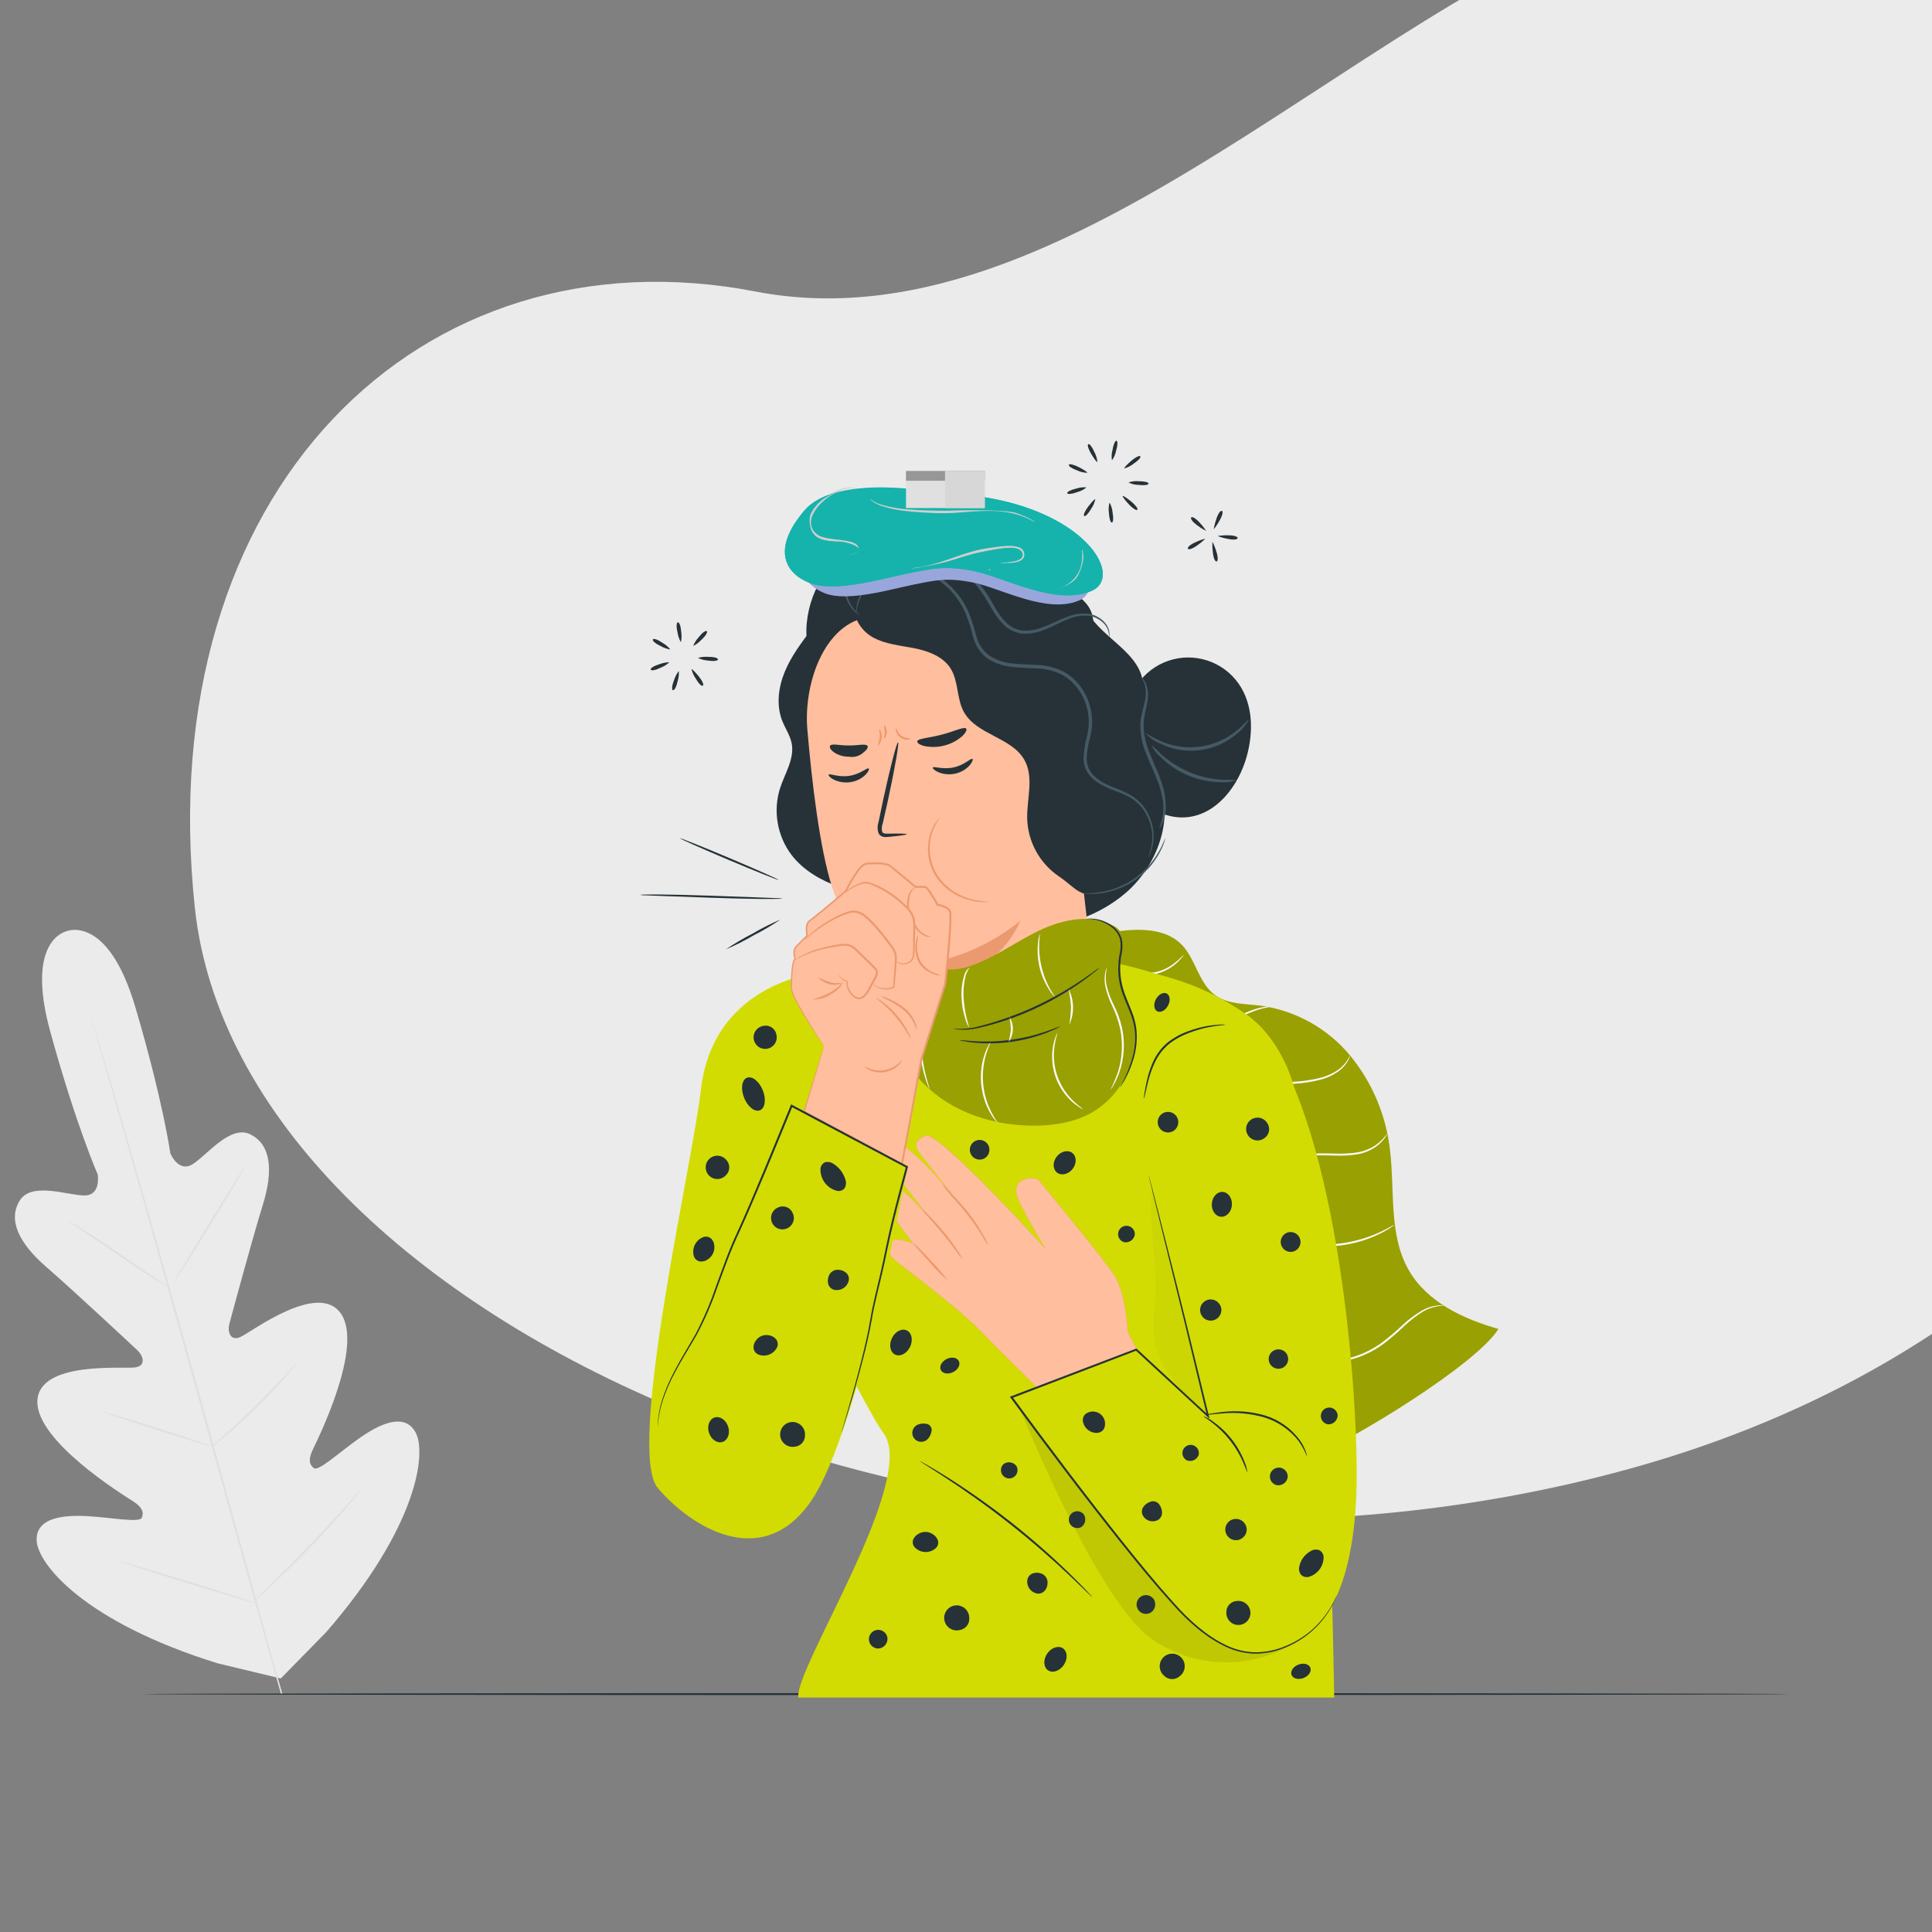 <svg width="320" height="320" viewBox="0 0 320 320" fill="none" xmlns="http://www.w3.org/2000/svg">
<rect x="0" y="0" width="320" height="320" fill="#808080" stroke="none"/>
<g clip-path="url(#clip0)">
<path d="M11.178 154.202C11.178 154.202 4.043 155.324 8.339 170.918C12.634 186.512 16.185 194.525 16.185 194.525C16.185 194.525 16.789 198.064 13.926 198.006C11.063 197.948 5.19 195.729 3.267 198.851C1.272 202.089 3.135 205.914 7.694 209.871C12.252 213.828 21.922 222.863 22.793 223.685C23.649 224.49 24.317 226.217 22.36 226.49C20.404 226.762 6.451 225.377 6.19 232.037C5.929 238.697 20.443 247.635 22.011 248.64C23.579 249.645 23.837 250.453 23.506 251.359C23.175 252.266 18.529 251.359 14.546 251.126C10.563 250.893 5.9 251.325 6.072 255.18C6.243 259.036 13.95 268.646 36.058 275.501L46.506 278.008L54.062 270.297C69.225 252.81 70.702 240.579 68.812 237.214C66.922 233.849 62.737 235.942 59.474 238.241C56.211 240.54 52.744 243.763 51.986 243.169C51.228 242.575 51.021 241.754 51.822 240.07C52.622 238.387 60.233 223.139 56.497 217.619C52.761 212.1 41.639 220.637 39.834 221.44C38.028 222.243 37.685 220.421 37.987 219.286C38.294 218.129 41.74 205.35 43.525 199.584C45.31 193.818 44.873 189.585 41.47 187.887C38.186 186.247 34.37 191.232 31.969 192.79C29.569 194.349 28.214 191.026 28.214 191.026C28.214 191.026 27.002 182.346 22.423 166.834C17.845 151.322 11.038 154.236 11.038 154.236" fill="#EBEBEB"/>
<path d="M46.543 280.595C43.225 269.188 37.669 248.816 32.807 231.35C27.946 213.885 23.533 198.086 20.274 186.664C18.641 180.964 17.318 176.347 16.399 173.141C15.946 171.554 15.593 170.317 15.348 169.462C15.235 169.052 15.147 168.733 15.083 168.502C15.026 168.286 15.004 168.173 15.004 168.173C15.004 168.173 15.047 168.28 15.116 168.493C15.187 168.719 15.286 169.035 15.413 169.443C15.669 170.293 16.044 171.524 16.524 173.103C17.484 176.282 18.844 180.893 20.501 186.597C23.819 198.004 28.269 213.797 33.129 231.26C37.988 248.722 43.51 269.107 46.77 280.529" fill="#E0E0E0"/>
<path d="M11.36 202.285C11.603 202.377 11.835 202.497 12.052 202.641C12.487 202.886 13.106 203.26 13.866 203.729C15.384 204.669 17.45 206.022 19.699 207.555L25.445 211.501L27.193 212.686C27.419 212.816 27.628 212.97 27.819 213.147C27.575 213.056 27.343 212.939 27.125 212.797C26.69 212.549 26.071 212.176 25.316 211.699C23.806 210.743 21.761 209.365 19.511 207.831L13.738 203.927L11.983 202.752C11.759 202.62 11.55 202.464 11.36 202.285Z" fill="#E0E0E0"/>
<path d="M28.677 212.621C28.599 212.573 31.2 208.195 34.486 202.845C37.771 197.494 40.502 193.194 40.578 193.242C40.655 193.29 38.057 197.667 34.77 203.02C31.483 208.372 28.756 212.672 28.677 212.621Z" fill="#E0E0E0"/>
<path d="M34.932 239.775C35.097 239.568 35.285 239.38 35.492 239.213L37.092 237.764C38.436 236.54 40.292 234.84 42.267 232.89C44.242 230.94 45.979 229.119 47.221 227.789L48.693 226.214C48.862 226.009 49.053 225.824 49.263 225.661C49.129 225.891 48.971 226.105 48.791 226.301C48.471 226.697 47.996 227.261 47.394 227.948C46.194 229.322 44.486 231.176 42.499 233.128C40.512 235.08 38.635 236.762 37.246 237.943C36.549 238.531 35.979 239.001 35.577 239.314C35.379 239.491 35.163 239.645 34.932 239.775Z" fill="#E0E0E0"/>
<path d="M17.211 233.873C17.455 233.898 17.695 233.952 17.927 234.033L19.843 234.589C21.456 235.071 23.677 235.76 26.124 236.541C28.572 237.322 30.782 238.045 32.376 238.589L34.26 239.245C34.496 239.313 34.723 239.408 34.936 239.529C34.692 239.505 34.452 239.451 34.22 239.369L32.305 238.814C30.692 238.332 28.471 237.642 26.023 236.862C23.575 236.082 21.366 235.357 19.771 234.814L17.888 234.158C17.652 234.09 17.425 233.995 17.211 233.873Z" fill="#E0E0E0"/>
<path d="M19.69 258.547C20.001 258.59 20.307 258.662 20.605 258.761L23.063 259.465C25.133 260.072 27.987 260.932 31.132 261.903C34.278 262.873 37.122 263.77 39.175 264.435L41.601 265.238C41.903 265.324 42.196 265.437 42.477 265.576C42.166 265.534 41.86 265.462 41.562 265.363L39.105 264.659C37.035 264.052 34.181 263.191 31.034 262.221C27.887 261.251 25.046 260.354 22.993 259.69L20.567 258.886C20.265 258.8 19.971 258.687 19.69 258.547Z" fill="#E0E0E0"/>
<path d="M41.977 265.253C42.186 264.99 42.417 264.746 42.669 264.524L44.628 262.613C46.281 260.999 48.554 258.76 50.994 256.218C53.434 253.676 55.59 251.322 57.138 249.606L58.971 247.574C59.184 247.314 59.419 247.072 59.675 246.853C59.497 247.138 59.295 247.408 59.072 247.658C58.667 248.163 58.071 248.883 57.318 249.761C55.816 251.52 53.688 253.906 51.238 256.449C48.788 258.993 46.49 261.212 44.794 262.785C43.945 263.57 43.251 264.197 42.761 264.62C42.518 264.853 42.256 265.065 41.977 265.253Z" fill="#E0E0E0"/>
<path d="M158.244 132.881C157.867 132.873 157.495 132.782 157.156 132.616C157.512 132.49 157.891 132.443 158.267 132.479C158.875 132.472 159.364 132.591 159.355 132.743C159.346 132.895 158.848 132.957 158.244 132.881Z" fill="#E0E0E0"/>
<path d="M157.183 134.992C156.77 134.544 156.472 134.141 156.52 134.09C156.567 134.04 156.989 134.313 157.459 134.7C157.93 135.086 158.227 135.49 158.123 135.601C158.018 135.713 157.597 135.438 157.183 134.992Z" fill="#E0E0E0"/>
<path d="M155.014 135.93C154.957 135.556 154.982 135.175 155.086 134.812C155.271 135.142 155.383 135.507 155.414 135.884C155.525 136.481 155.493 136.982 155.341 137C155.189 137.018 155.043 136.537 155.014 135.93Z" fill="#E0E0E0"/>
<path d="M152.747 135.253C153.116 134.769 153.463 134.405 153.521 134.444C153.451 134.814 153.302 135.166 153.083 135.474C152.785 136.004 152.438 136.37 152.31 136.284C152.183 136.197 152.379 135.737 152.747 135.253Z" fill="#E0E0E0"/>
<path d="M151.447 133.281C151.805 133.161 152.185 133.118 152.56 133.157C152.268 133.397 151.928 133.571 151.563 133.668C150.994 133.884 150.494 133.94 150.45 133.797C150.406 133.653 150.854 133.416 151.447 133.281Z" fill="#E0E0E0"/>
<path d="M151.719 130.932C152.26 131.21 152.679 131.488 152.652 131.551C152.274 131.547 151.902 131.462 151.56 131.301C150.984 131.099 150.568 130.821 150.628 130.681C150.688 130.541 151.178 130.653 151.719 130.932Z" fill="#E0E0E0"/>
<path d="M153.435 129.307C153.617 129.638 153.726 130.004 153.755 130.381C153.691 130.412 153.39 130.011 153.079 129.485C152.768 128.959 152.625 128.48 152.759 128.411C152.893 128.342 153.199 128.746 153.435 129.307Z" fill="#E0E0E0"/>
<path d="M155.796 129.165C155.721 129.534 155.569 129.883 155.348 130.189C155.286 129.816 155.305 129.435 155.404 129.071C155.501 128.47 155.701 128.009 155.852 128.047C156.002 128.085 155.975 128.584 155.796 129.165Z" fill="#E0E0E0"/>
<path d="M157.695 130.573C157.401 130.809 157.06 130.98 156.694 131.073C156.652 131.017 156.994 130.648 157.455 130.251C157.916 129.853 158.365 129.629 158.457 129.752C158.549 129.874 158.207 130.24 157.695 130.573Z" fill="#E0E0E0"/>
<path d="M190.995 66.052C189.541 65.868 188.365 65.583 188.374 65.416C188.383 65.248 189.585 65.1 191.051 65.085C192.516 65.07 193.691 65.354 193.671 65.721C193.65 66.088 192.448 66.235 190.995 66.052Z" fill="#E0E0E0"/>
<path d="M188.442 71.137C187.447 70.061 186.729 69.089 186.842 68.965C186.955 68.84 187.971 69.503 189.104 70.433C190.237 71.363 190.954 72.337 190.704 72.604C190.455 72.872 189.436 72.211 188.442 71.137Z" fill="#E0E0E0"/>
<path d="M183.214 73.395C183.145 71.931 183.223 70.724 183.388 70.704C183.554 70.684 183.907 71.843 184.176 73.284C184.445 74.725 184.368 75.931 184.001 75.972C183.635 76.013 183.283 74.858 183.214 73.395Z" fill="#E0E0E0"/>
<path d="M177.758 71.766C178.646 70.6 179.481 69.725 179.621 69.816C179.76 69.907 179.286 71.022 178.567 72.298C177.847 73.575 177.012 74.449 176.704 74.248C176.396 74.046 176.871 72.931 177.758 71.766Z" fill="#E0E0E0"/>
<path d="M174.626 67.017C176.056 66.693 177.258 66.558 177.306 66.717C177.354 66.876 176.276 67.426 174.905 67.944C173.534 68.462 172.332 68.597 172.225 68.243C172.118 67.89 173.198 67.34 174.626 67.017Z" fill="#E0E0E0"/>
<path d="M175.279 61.359C176.582 62.03 177.59 62.7 177.525 62.852C177.461 63.004 176.28 62.731 174.897 62.247C173.514 61.763 172.506 61.095 172.652 60.755C172.797 60.414 173.976 60.689 175.279 61.359Z" fill="#E0E0E0"/>
<path d="M179.413 57.446C179.982 58.796 180.326 59.956 180.181 60.031C180.035 60.106 179.301 59.141 178.552 57.882C177.802 56.622 177.459 55.463 177.784 55.297C178.109 55.13 178.844 56.096 179.413 57.446Z" fill="#E0E0E0"/>
<path d="M185.097 57.103C184.666 58.504 184.183 59.614 184.021 59.576C183.86 59.539 183.92 58.33 184.155 56.883C184.39 55.435 184.871 54.327 185.231 54.41C185.591 54.493 185.529 55.704 185.097 57.103Z" fill="#E0E0E0"/>
<path d="M189.671 60.494C188.441 61.29 187.358 61.831 187.257 61.698C187.157 61.565 187.981 60.674 189.091 59.72C190.201 58.767 191.283 58.223 191.504 58.517C191.725 58.811 190.9 59.699 189.671 60.494Z" fill="#E0E0E0"/>
<path d="M284.017 134.016C283.421 134.003 282.835 133.861 282.3 133.599C282.862 133.401 283.46 133.327 284.053 133.382C285.013 133.373 285.781 133.559 285.77 133.799C285.759 134.039 284.969 134.134 284.017 134.016Z" fill="#E0E0E0"/>
<path d="M282.345 137.344C281.692 136.64 281.222 136 281.297 135.921C281.372 135.843 282.037 136.273 282.779 136.881C283.521 137.489 283.991 138.129 283.826 138.304C283.661 138.479 282.996 138.048 282.345 137.344Z" fill="#E0E0E0"/>
<path d="M278.919 138.825C278.829 138.236 278.869 137.634 279.033 137.062C279.325 137.582 279.501 138.158 279.549 138.752C279.725 139.695 279.677 140.486 279.435 140.515C279.193 140.543 278.964 139.784 278.919 138.825Z" fill="#E0E0E0"/>
<path d="M275.346 137.757C275.927 136.994 276.475 136.42 276.566 136.477C276.455 137.063 276.219 137.618 275.875 138.104C275.404 138.94 274.857 139.512 274.655 139.384C274.454 139.256 274.765 138.521 275.346 137.757Z" fill="#E0E0E0"/>
<path d="M273.293 134.646C273.857 134.456 274.456 134.389 275.049 134.45C274.588 134.827 274.051 135.101 273.475 135.253C272.579 135.592 271.79 135.681 271.72 135.45C271.649 135.218 272.357 134.858 273.293 134.646Z" fill="#E0E0E0"/>
<path d="M273.721 130.94C274.574 131.379 275.234 131.818 275.193 131.917C274.597 131.91 274.01 131.775 273.471 131.521C272.566 131.201 271.905 130.765 271.999 130.544C272.093 130.323 272.868 130.501 273.721 130.94Z" fill="#E0E0E0"/>
<path d="M276.429 128.376C276.716 128.898 276.887 129.476 276.93 130.07C276.833 130.119 276.354 129.487 275.864 128.662C275.374 127.837 275.148 127.077 275.363 126.968C275.578 126.858 276.056 127.492 276.429 128.376Z" fill="#E0E0E0"/>
<path d="M280.153 128.152C280.037 128.736 279.796 129.288 279.449 129.772C279.351 129.184 279.381 128.582 279.536 128.007C279.69 127.06 280.005 126.333 280.24 126.387C280.475 126.442 280.436 127.232 280.153 128.152Z" fill="#E0E0E0"/>
<path d="M283.149 130.373C282.685 130.747 282.145 131.015 281.568 131.162C281.504 131.074 282.042 130.493 282.769 129.866C283.496 129.238 284.205 128.885 284.35 129.078C284.494 129.27 283.954 129.852 283.149 130.373Z" fill="#E0E0E0"/>
<path d="M382.32 64.412C376.156 38.678 361.278 15.871 340.21 -0.139C325.366 -11.392 305.763 -20.628 283.447 -17.192C233.627 -9.523 180.697 59.004 125.15 48.286C69.603 37.569 24.927 81.297 32.271 150.334C39.615 219.371 161.622 273.172 269.845 243.291C362.831 217.617 399.469 135.511 382.32 64.412Z" fill="#EBEBEB"/>
<path d="M296.485 280.595C296.485 280.687 235.374 280.762 160.007 280.762C84.615 280.762 23.516 280.687 23.516 280.595C23.516 280.503 84.613 280.429 160.007 280.429C235.374 280.429 296.485 280.503 296.485 280.595Z" fill="#263238"/>
<path d="M177.14 156.295C179.752 155.192 182.517 154.494 185.34 154.226C188.935 153.783 193.028 153.818 195.613 156.357C198.045 158.746 198.478 162.779 201.223 164.799C203.346 166.36 206.207 166.251 208.822 166.571C214.608 167.387 219.883 170.328 223.617 174.823C227.308 179.322 229.609 184.8 230.237 190.586C231.045 197.314 229.974 204.618 233.389 210.473C236.431 215.689 242.374 218.473 248.185 220.114C244.567 225.965 224.158 238.403 217.778 240.978L211.814 190.882C211.814 190.882 188.386 163.861 180.096 164.212L177.14 156.295Z" fill="#A3AB01"/>
<g opacity="0.4">
<g opacity="0.4">
<path opacity="0.4" d="M177.14 156.295C179.752 155.192 182.517 154.494 185.34 154.226C188.935 153.783 193.028 153.818 195.613 156.357C198.045 158.746 198.478 162.779 201.223 164.799C203.346 166.36 206.207 166.251 208.822 166.571C214.608 167.387 219.883 170.328 223.617 174.823C227.308 179.322 229.609 184.8 230.237 190.586C231.045 197.314 229.974 204.618 233.389 210.473C236.431 215.689 242.374 218.473 248.185 220.114C244.567 225.965 224.158 238.403 217.778 240.978L211.814 190.882C211.814 190.882 188.386 163.861 180.096 164.212L177.14 156.295Z" fill="black"/>
</g>
</g>
<path d="M229.768 187.754C229.779 187.76 229.753 187.823 229.694 187.939C229.608 188.109 229.51 188.272 229.401 188.428C228.996 189.004 228.494 189.505 227.919 189.912C227.061 190.514 226.088 190.933 225.061 191.144C223.811 191.364 222.54 191.45 221.272 191.4C219.928 191.379 218.661 191.322 217.513 191.384C216.497 191.425 215.49 191.588 214.513 191.868C213.62 192.155 212.773 192.57 211.999 193.099C211.992 193.09 212.037 193.039 212.131 192.95C212.269 192.819 212.416 192.698 212.57 192.587C213.144 192.181 213.774 191.864 214.441 191.644C215.43 191.324 216.456 191.134 217.494 191.078C218.662 190.998 219.942 191.046 221.276 191.067C222.522 191.116 223.769 191.041 225 190.845C225.993 190.654 226.939 190.272 227.786 189.719C228.552 189.18 229.223 188.516 229.768 187.754Z" fill="#FAFAFA"/>
<path d="M230.953 202.868C230.77 203.041 230.568 203.191 230.351 203.316C230.111 203.484 229.861 203.639 229.604 203.779C229.305 203.946 228.971 204.152 228.58 204.331C227.671 204.782 226.73 205.162 225.764 205.469C223.392 206.224 220.904 206.547 218.418 206.422C217.407 206.371 216.401 206.243 215.41 206.038C214.984 205.965 214.609 205.852 214.277 205.767C213.992 205.697 213.712 205.611 213.437 205.511C213.194 205.446 212.961 205.352 212.74 205.233C212.759 205.169 213.769 205.515 215.453 205.809C216.439 205.977 217.434 206.08 218.433 206.116C220.882 206.205 223.33 205.887 225.675 205.177C226.632 204.886 227.568 204.533 228.478 204.119C230.03 203.403 230.919 202.814 230.953 202.868Z" fill="#FAFAFA"/>
<path d="M239.115 216.243C239.115 216.273 238.765 216.266 238.147 216.354C237.278 216.491 236.444 216.793 235.689 217.245C234.576 217.934 233.536 218.735 232.585 219.635C231.423 220.765 230.187 221.818 228.887 222.786C227.55 223.724 226.079 224.455 224.525 224.956C223.253 225.361 221.925 225.565 220.591 225.563C219.693 225.556 218.8 225.43 217.935 225.188C217.63 225.105 217.403 225.004 217.247 224.948C217.091 224.893 217.013 224.85 217.017 224.84C218.182 225.155 219.383 225.319 220.59 225.327C221.896 225.296 223.19 225.073 224.43 224.664C225.948 224.156 227.385 223.431 228.696 222.513C229.985 221.552 231.215 220.514 232.379 219.406C233.354 218.502 234.426 217.708 235.574 217.038C236.361 216.591 237.233 216.314 238.134 216.224C238.376 216.201 238.62 216.196 238.864 216.209C238.949 216.205 239.034 216.217 239.115 216.243Z" fill="#FAFAFA"/>
<path d="M223.617 174.823C223.627 174.827 223.609 174.9 223.562 175.036C223.494 175.234 223.41 175.427 223.312 175.612C222.942 176.298 222.427 176.896 221.803 177.364C220.873 178.046 219.821 178.544 218.704 178.831C217.351 179.182 215.966 179.402 214.571 179.487C213.099 179.61 211.697 179.702 210.451 179.935C209.345 180.124 208.271 180.463 207.256 180.942C206.332 181.411 205.497 182.036 204.786 182.79C204.777 182.783 204.816 182.719 204.899 182.602C205.02 182.43 205.153 182.268 205.298 182.116C205.835 181.557 206.46 181.089 207.149 180.732C208.172 180.211 209.265 179.841 210.393 179.633C211.767 179.399 213.152 179.24 214.543 179.156C215.918 179.072 217.284 178.865 218.622 178.536C219.71 178.272 220.74 177.811 221.661 177.176C222.275 176.74 222.797 176.187 223.197 175.549C223.48 175.093 223.586 174.81 223.617 174.823Z" fill="#FAFAFA"/>
<path d="M196.35 174.834C196.36 174.824 196.402 174.872 196.501 174.901C196.653 174.923 196.808 174.886 196.933 174.797C197.144 174.652 197.338 174.485 197.513 174.299L198.27 173.59C199.718 172.199 201.254 170.901 202.868 169.705C204.496 168.503 206.323 167.598 208.266 167.03C208.856 166.867 209.459 166.757 210.069 166.7C210.291 166.663 210.518 166.66 210.741 166.691C210.748 166.755 209.79 166.804 208.332 167.256C206.443 167.88 204.664 168.799 203.061 169.977C201.166 171.336 199.596 172.769 198.427 173.765L197.637 174.438C197.444 174.623 197.227 174.781 196.993 174.911C196.916 174.956 196.83 174.984 196.741 174.994C196.652 175.003 196.562 174.992 196.478 174.964C196.365 174.905 196.343 174.837 196.35 174.834Z" fill="#FAFAFA"/>
<path d="M196.107 158.108C195.994 158.326 195.85 158.526 195.679 158.701C195.244 159.209 194.75 159.664 194.207 160.054C193.399 160.646 192.481 161.07 191.507 161.302C190.305 161.532 189.069 161.522 187.871 161.272C186.701 161.034 185.516 160.885 184.324 160.824C183.353 160.802 182.382 160.878 181.427 161.051C179.791 161.354 178.837 161.779 178.815 161.721C179.018 161.584 179.24 161.476 179.473 161.401C180.091 161.155 180.729 160.961 181.381 160.821C182.349 160.611 183.338 160.51 184.329 160.518C185.537 160.561 186.739 160.703 187.923 160.943C189.082 161.186 190.277 161.206 191.443 161.002C192.385 160.792 193.278 160.405 194.074 159.861C194.798 159.333 195.478 158.747 196.107 158.108Z" fill="#FAFAFA"/>
<path d="M193.782 161.943C189.311 160.727 186.004 159.394 181.435 159.191L131.888 165.537L126.736 199.641C126.736 199.641 143.184 233.254 146.305 237.325C152.151 244.948 131.562 276.335 132.229 281.165H220.982C220.982 281.165 220.114 213.512 214.838 182.28C213.911 176.793 210.775 171.124 206.602 168.141C202.711 165.364 198.376 163.268 193.782 161.943Z" fill="#D2DC02"/>
<path d="M180.912 264.532C180.808 264.463 180.713 264.382 180.629 264.291L179.861 263.555C179.204 262.908 178.244 261.982 177.045 260.852C174.648 258.589 171.251 255.555 167.307 252.439C163.363 249.323 159.616 246.728 156.859 244.924C155.481 244.021 154.357 243.302 153.575 242.812L152.679 242.239C152.571 242.178 152.47 242.104 152.379 242.02C152.497 242.06 152.609 242.114 152.714 242.182L153.64 242.701C154.444 243.156 155.588 243.844 156.985 244.724C164.261 249.326 171.037 254.673 177.205 260.68C178.385 261.832 179.322 262.786 179.951 263.462L180.672 264.242C180.763 264.329 180.844 264.427 180.912 264.532Z" fill="#263238"/>
<path d="M175.075 194.217C174.349 193.65 174.328 192.465 175.028 191.567C175.727 190.669 176.884 190.4 177.61 190.966C178.335 191.533 178.356 192.718 177.656 193.616C176.956 194.514 175.801 194.783 175.075 194.217Z" fill="#263238"/>
<path d="M193.453 166.573C193.014 167.382 192.211 167.794 191.661 167.496C191.112 167.197 191.021 166.299 191.464 165.49C191.906 164.682 192.705 164.269 193.256 164.568C193.806 164.866 193.893 165.764 193.453 166.573Z" fill="#263238"/>
<path d="M186.214 205.754C185.961 205.685 185.732 205.545 185.555 205.352C185.378 205.158 185.26 204.919 185.213 204.66C185.167 204.402 185.195 204.136 185.293 203.893C185.392 203.65 185.558 203.44 185.771 203.287C185.985 203.135 186.237 203.046 186.499 203.031C186.761 203.016 187.021 203.075 187.251 203.202C187.48 203.33 187.669 203.519 187.795 203.749C187.921 203.979 187.979 204.241 187.962 204.502C187.893 204.898 187.67 205.251 187.344 205.485C187.017 205.719 186.611 205.815 186.214 205.754Z" fill="#263238"/>
<path d="M163.156 191.801C162.888 191.977 162.574 192.07 162.253 192.068C161.932 192.067 161.619 191.97 161.353 191.791C161.087 191.612 160.88 191.359 160.757 191.063C160.634 190.766 160.602 190.44 160.663 190.126C160.725 189.811 160.878 189.522 161.103 189.293C161.329 189.065 161.617 188.909 161.93 188.844C162.244 188.778 162.571 188.807 162.868 188.926C163.166 189.046 163.422 189.25 163.604 189.514C163.725 189.694 163.809 189.895 163.852 190.108C163.895 190.32 163.895 190.538 163.854 190.751C163.812 190.963 163.729 191.165 163.609 191.345C163.49 191.526 163.335 191.681 163.156 191.801Z" fill="#263238"/>
<path d="M148.265 224.364C147.433 223.963 147.198 222.743 147.732 221.638C148.267 220.532 149.372 219.961 150.201 220.362C151.029 220.763 151.268 221.983 150.733 223.089C150.197 224.194 149.093 224.762 148.265 224.364Z" fill="#263238"/>
<path d="M157.866 227.266C157.043 227.678 156.133 227.526 155.833 226.927C155.533 226.328 155.961 225.509 156.781 225.098C157.602 224.686 158.515 224.838 158.814 225.437C159.114 226.036 158.689 226.855 157.866 227.266Z" fill="#263238"/>
<path d="M153.709 238.292C153.562 238.465 153.378 238.601 153.17 238.691C152.962 238.781 152.736 238.822 152.51 238.81C152.284 238.799 152.063 238.736 151.865 238.626C151.667 238.516 151.497 238.362 151.368 238.175C151.239 237.989 151.155 237.776 151.122 237.552C151.088 237.328 151.107 237.099 151.176 236.883C151.245 236.668 151.362 236.471 151.52 236.308C151.677 236.145 151.869 236.02 152.082 235.943C152.474 235.791 152.9 235.746 153.315 235.815C153.477 235.819 153.636 235.861 153.778 235.938C153.92 236.015 154.043 236.124 154.135 236.257C154.227 236.391 154.286 236.544 154.308 236.704C154.33 236.864 154.314 237.028 154.26 237.181C154.18 237.594 153.989 237.978 153.709 238.292Z" fill="#263238"/>
<path d="M168.349 242.809C168.479 243.034 168.543 243.291 168.534 243.55C168.524 243.81 168.441 244.061 168.295 244.275C168.148 244.49 167.944 244.658 167.706 244.761C167.467 244.864 167.205 244.898 166.948 244.858C166.692 244.818 166.452 244.706 166.256 244.535C166.061 244.365 165.917 244.142 165.843 243.893C165.768 243.645 165.766 243.38 165.836 243.13C165.905 242.88 166.045 242.655 166.237 242.481C166.562 242.249 166.965 242.154 167.36 242.216C167.754 242.277 168.109 242.49 168.349 242.809Z" fill="#263238"/>
<path d="M145.549 273.04C145.25 273.057 144.952 272.987 144.691 272.837C144.431 272.688 144.22 272.465 144.084 272.198C143.948 271.93 143.893 271.629 143.926 271.33C143.959 271.032 144.078 270.75 144.269 270.518C144.46 270.286 144.714 270.115 145 270.025C145.287 269.936 145.593 269.932 145.882 270.014C146.171 270.096 146.429 270.26 146.626 270.486C146.823 270.713 146.949 270.992 146.99 271.289C147.03 271.712 146.901 272.134 146.631 272.462C146.361 272.79 145.972 272.998 145.549 273.04Z" fill="#263238"/>
<path d="M155.344 255.127C155.414 255.356 155.417 255.6 155.355 255.831C155.292 256.062 155.165 256.27 154.989 256.433C154.505 256.862 153.874 257.088 153.228 257.063C152.582 257.038 151.97 256.765 151.52 256.3C151.357 256.125 151.246 255.908 151.201 255.673C151.155 255.438 151.177 255.195 151.264 254.971C151.449 254.566 151.766 254.235 152.164 254.033C152.523 253.821 152.936 253.717 153.353 253.733C153.771 253.749 154.174 253.884 154.516 254.123C154.898 254.355 155.189 254.709 155.344 255.127Z" fill="#263238"/>
<path d="M158.969 269.986C158.553 270.091 158.115 270.065 157.715 269.911C157.315 269.758 156.972 269.484 156.734 269.128C156.495 268.772 156.373 268.35 156.383 267.922C156.394 267.494 156.536 267.079 156.792 266.735C157.047 266.39 157.403 266.133 157.81 265.999C158.217 265.865 158.655 265.86 159.065 265.985C159.475 266.11 159.837 266.358 160.1 266.697C160.363 267.035 160.515 267.446 160.535 267.874C160.602 268.361 160.475 268.855 160.183 269.25C159.89 269.645 159.454 269.909 158.969 269.986Z" fill="#263238"/>
<path d="M173.04 263.476C172.89 263.647 172.702 263.779 172.49 263.86C172.278 263.941 172.049 263.97 171.824 263.943C171.562 263.902 171.311 263.809 171.086 263.67C170.86 263.531 170.665 263.349 170.511 263.133C170.357 262.917 170.247 262.673 170.189 262.415C170.13 262.156 170.124 261.889 170.17 261.628C170.218 261.407 170.318 261.2 170.463 261.026C170.608 260.852 170.793 260.716 171.002 260.63C171.407 260.468 171.853 260.445 172.272 260.566C172.654 260.651 172.992 260.875 173.219 261.194C173.447 261.513 173.549 261.904 173.506 262.294C173.486 262.729 173.322 263.145 173.04 263.476Z" fill="#263238"/>
<path d="M173.6 276.662C172.832 276.15 172.76 274.918 173.434 273.91C174.108 272.902 175.275 272.493 176.041 273.005C176.807 273.516 176.881 274.748 176.207 275.757C175.533 276.765 174.364 277.172 173.6 276.662Z" fill="#263238"/>
<path d="M192.776 277.521C192.456 277.237 192.232 276.86 192.135 276.443C192.038 276.027 192.072 275.59 192.233 275.193C192.394 274.797 192.673 274.46 193.033 274.228C193.393 273.997 193.815 273.882 194.243 273.9C194.67 273.918 195.082 274.068 195.421 274.329C195.76 274.59 196.01 274.949 196.137 275.358C196.263 275.767 196.26 276.205 196.129 276.612C195.997 277.019 195.742 277.375 195.4 277.632C195.035 277.96 194.555 278.132 194.065 278.111C193.575 278.091 193.112 277.879 192.776 277.521Z" fill="#263238"/>
<path d="M215.908 277.932C215.049 278.264 214.161 278.036 213.924 277.423C213.687 276.81 214.191 276.045 215.049 275.713C215.907 275.38 216.795 275.608 217.033 276.221C217.27 276.834 216.765 277.6 215.908 277.932Z" fill="#263238"/>
<path d="M134.429 104.213C132.749 106.431 131.051 108.68 129.987 111.253C128.922 113.826 128.543 116.794 129.56 119.381C130.056 120.648 130.873 121.802 131.13 123.138C131.619 125.683 130.001 128.091 129.201 130.557C128.618 132.408 128.484 134.372 128.809 136.286C129.134 138.2 129.909 140.009 131.07 141.565C133.021 144.13 135.934 145.816 138.974 146.894C144.584 148.883 151.664 148.603 155.503 144.056" fill="#263238"/>
<path d="M179.375 99.311C180.445 104.947 188.523 107.229 189.29 112.914C189.62 115.353 188.444 117.768 188.516 120.228C188.612 123.536 190.894 126.324 192.052 129.424C194.439 135.81 191.663 143.354 186.523 147.832C181.384 152.311 174.345 154.089 167.528 154.193" fill="#263238"/>
<path d="M181.01 102.401C180.668 99.63 177.792 97.887 175.069 97.268C172.346 96.65 169.437 96.703 166.91 95.511C164.675 94.456 162.988 92.536 161.006 91.057C158.562 89.234 155.676 88.093 152.646 87.753C149.615 87.413 146.548 87.886 143.761 89.123C140.973 90.36 138.565 92.317 136.783 94.792C135.002 97.267 133.911 100.172 133.623 103.208C133.235 107.287 134.617 111.829 138.112 113.968C142.169 116.45 147.392 114.965 151.857 113.32C156.322 111.675 161.393 109.951 165.648 112.07C168.216 113.35 169.95 115.798 171.741 118.038C173.532 120.277 175.695 122.513 178.516 123.03C181.337 123.547 184.735 121.395 184.404 118.546" fill="#263238"/>
<path d="M154.133 172.254C153.13 165.93 152.153 159.767 152.155 159.8C152.155 159.8 141.841 159.64 137.784 146.823C135.767 140.449 134.487 129.694 133.724 120.86C133.038 112.908 136.805 102.46 144.779 102.112L170.217 104.626C171.385 104.575 172.53 104.964 173.425 105.717C174.32 106.469 174.901 107.53 175.052 108.689L181.872 168.476C182.288 172.122 181.255 175.786 178.997 178.679C176.738 181.571 173.434 183.461 169.796 183.942C166.177 184.421 162.514 183.467 159.588 181.283C156.662 179.1 154.704 175.86 154.133 172.254Z" fill="#FFBE9D"/>
<path d="M143.882 127.282C143.64 127.094 142.506 128.229 140.692 128.498C138.886 128.791 137.416 128.058 137.252 128.31C137.17 128.422 137.444 128.786 138.084 129.122C138.95 129.548 139.926 129.695 140.879 129.545C141.822 129.407 142.696 128.972 143.375 128.305C143.87 127.791 143.999 127.365 143.882 127.282Z" fill="#263238"/>
<path d="M161.063 125.697C160.807 125.523 159.746 126.726 157.954 127.105C156.169 127.508 154.657 126.867 154.509 127.128C154.435 127.245 154.726 127.593 155.391 127.887C156.281 128.259 157.265 128.347 158.207 128.138C159.139 127.942 159.985 127.455 160.623 126.746C161.081 126.202 161.185 125.772 161.063 125.697Z" fill="#263238"/>
<path d="M150.187 138.17C150.18 138.065 149.024 138.042 147.164 138.08C146.694 138.102 146.242 138.075 146.117 137.772C146.006 137.3 146.042 136.805 146.22 136.354C146.486 135.169 146.766 133.926 147.059 132.625C148.206 127.323 148.962 122.992 148.748 122.948C148.535 122.904 147.431 127.165 146.284 132.466C146.013 133.772 145.753 135.019 145.506 136.208C145.299 136.81 145.31 137.466 145.538 138.06C145.63 138.213 145.755 138.343 145.905 138.44C146.054 138.538 146.224 138.6 146.401 138.622C146.668 138.653 146.937 138.65 147.203 138.613C149.055 138.436 150.195 138.273 150.187 138.17Z" fill="#263238"/>
<path d="M152.156 159.802C158.353 158.967 164.197 156.429 169.036 152.47C168.893 152.524 165.587 162.333 152.799 162.875L152.156 159.802Z" fill="#EB996E"/>
<path d="M160.033 120.685C159.686 120.285 158.062 121.158 155.962 121.684C153.871 122.251 152.028 122.283 151.921 122.802C151.878 123.048 152.328 123.378 153.155 123.578C154.24 123.795 155.36 123.764 156.431 123.484C157.502 123.205 158.495 122.685 159.336 121.965C159.959 121.385 160.19 120.878 160.033 120.685Z" fill="#263238"/>
<path d="M143.683 123.54C143.375 123.114 142.099 123.502 140.581 123.471C139.062 123.492 137.789 123.096 137.478 123.52C137.342 123.727 137.53 124.15 138.078 124.563C138.81 125.072 139.682 125.341 140.574 125.331C141.021 125.415 141.481 125.39 141.916 125.26C142.351 125.129 142.749 124.896 143.076 124.58C143.627 124.17 143.818 123.748 143.683 123.54Z" fill="#263238"/>
<path d="M182.466 147.69C178.967 148.97 178.365 147.178 175.286 145.083C173.751 144.019 172.485 142.611 171.591 140.97C170.696 139.33 170.198 137.504 170.134 135.636C170.05 132.351 171.286 128.806 169.706 125.925C167.613 122.116 161.77 121.737 159.658 117.94C158.429 115.734 158.795 112.877 157.457 110.735C156.198 108.721 153.741 107.825 151.411 107.363C149.082 106.901 146.63 106.712 144.557 105.553C142.483 104.395 140.913 101.851 141.8 99.648C151.783 99.331 161.768 100.202 171.544 102.245C173.808 102.719 176.205 103.338 177.761 105.048C179.409 106.859 179.741 109.471 179.997 111.906L183.734 147.514" fill="#263238"/>
<path d="M186.639 119.654C186.516 117.44 187.118 115.247 188.355 113.406C189.591 111.566 191.394 110.179 193.49 109.455C195.586 108.732 197.861 108.713 199.969 109.399C202.077 110.086 203.904 111.442 205.172 113.261C207.562 116.69 207.618 121.297 206.488 125.322C205.144 130.103 201.624 134.822 196.686 135.347C192.038 135.841 187.706 132.355 185.702 128.134C183.697 123.914 183.512 119.089 183.361 114.419" fill="#263238"/>
<path d="M191.951 137.24C192.203 136.997 192.399 136.701 192.522 136.373C192.915 135.501 193.112 134.554 193.098 133.597C193.079 132.188 192.826 130.792 192.348 129.465C191.845 127.961 191.078 126.423 190.437 124.762C189.776 123.243 189.428 121.606 189.413 119.949C189.459 118.447 189.957 117.1 190.084 115.9C190.239 114.947 190.118 113.97 189.735 113.084C189.429 112.468 189.104 112.244 189.087 112.267C189.047 112.299 189.304 112.572 189.525 113.173C189.805 114.036 189.857 114.956 189.676 115.844C189.509 116.984 188.963 118.305 188.876 119.932C188.857 121.666 189.205 123.385 189.895 124.976C190.55 126.669 191.331 128.2 191.843 129.648C192.326 130.916 192.611 132.251 192.689 133.606C192.718 134.857 192.465 136.099 191.951 137.24Z" fill="#455A64"/>
<path d="M189.738 121.448C190.376 122.168 191.166 122.737 192.051 123.112C194.144 124.161 196.505 124.556 198.825 124.243C201.145 123.931 203.318 122.927 205.059 121.362C205.814 120.766 206.426 120.009 206.851 119.146C206.77 119.082 206.137 119.972 204.794 121.046C203.059 122.46 200.967 123.367 198.748 123.665C196.53 123.964 194.273 123.643 192.226 122.738C190.645 122.056 189.8 121.366 189.738 121.448Z" fill="#455A64"/>
<path d="M190.703 123.406C191.049 124.124 191.534 124.767 192.129 125.298C193.49 126.663 195.109 127.743 196.891 128.476C198.674 129.209 200.584 129.58 202.512 129.567C203.308 129.609 204.104 129.493 204.855 129.226C204.079 129.162 203.299 129.138 202.52 129.154C198.777 128.956 195.213 127.49 192.413 124.998C191.871 124.438 191.3 123.907 190.703 123.406Z" fill="#455A64"/>
<path d="M190.158 142.01C190.167 142.014 190.207 141.952 190.277 141.825C190.384 141.638 190.478 141.444 190.559 141.244C190.872 140.472 191.045 139.65 191.071 138.817C191.12 137.49 190.845 136.17 190.269 134.973C189.514 133.36 188.209 132.069 186.588 131.33C184.86 130.47 182.719 130.014 181.165 128.463C180.773 128.076 180.465 127.612 180.262 127.101C180.058 126.589 179.963 126.04 179.982 125.49C180.067 124.279 180.276 123.079 180.605 121.91C180.928 120.585 180.973 119.206 180.738 117.862C180.504 116.518 179.994 115.237 179.241 114.099C178.445 112.882 177.356 111.884 176.074 111.197C174.737 110.547 173.279 110.187 171.793 110.141C170.321 110.034 168.876 110.062 167.499 109.866C166.148 109.727 164.852 109.255 163.729 108.492C162.711 107.678 161.995 106.547 161.694 105.279C161.376 104.013 160.975 102.77 160.494 101.557C159.55 99.289 157.996 97.326 156.005 95.887C154.249 94.649 152.155 93.981 150.007 93.971C148.233 93.948 146.498 94.487 145.05 95.512C143.969 96.285 143.095 97.311 142.503 98.5C142.131 99.247 141.898 100.055 141.816 100.884C141.78 101.171 141.78 101.461 141.816 101.748C141.905 100.652 142.206 99.584 142.704 98.604C143.407 97.29 144.462 96.198 145.752 95.452C147.042 94.706 148.514 94.334 150.004 94.38C152.06 94.417 154.055 95.08 155.725 96.28C157.626 97.682 159.104 99.58 159.999 101.766C160.464 102.964 160.852 104.191 161.16 105.44C161.491 106.824 162.274 108.058 163.385 108.947C164.584 109.772 165.97 110.284 167.417 110.437C168.86 110.643 170.31 110.614 171.75 110.72C173.156 110.76 174.537 111.097 175.804 111.708C177.001 112.348 178.019 113.278 178.765 114.413C179.48 115.487 179.965 116.696 180.191 117.966C180.417 119.236 180.379 120.539 180.078 121.794C179.747 123 179.543 124.238 179.468 125.487C179.454 126.102 179.567 126.714 179.799 127.284C180.032 127.854 180.379 128.37 180.82 128.801C182.539 130.465 184.738 130.881 186.409 131.7C187.967 132.38 189.233 133.591 189.981 135.117C190.558 136.262 190.855 137.528 190.847 138.81C190.817 139.91 190.583 140.995 190.158 142.01Z" fill="#455A64"/>
<path d="M183.693 105.498C183.762 105.295 183.786 105.08 183.762 104.867C183.716 104.246 183.469 103.657 183.058 103.19C182.418 102.44 181.55 101.92 180.586 101.709C179.306 101.505 177.995 101.66 176.798 102.157C175.461 102.628 174.12 103.394 172.604 103.935C171.116 104.464 169.292 104.785 167.74 103.912C166.183 103.064 165.203 101.333 164.209 99.616C163.194 97.774 161.892 96.106 160.352 94.673C157.365 91.864 153.523 90.135 149.44 89.763C147.647 89.624 145.849 89.946 144.216 90.7C142.793 91.371 141.592 92.436 140.754 93.768C140.061 94.871 139.738 96.167 139.831 97.467C139.894 98.441 140.193 99.385 140.7 100.218C141.012 100.744 141.425 101.202 141.916 101.567C142.078 101.704 142.262 101.812 142.46 101.887C141.833 101.394 141.302 100.789 140.896 100.103C140.448 99.289 140.197 98.381 140.162 97.453C140.107 96.227 140.438 95.015 141.111 93.988C141.926 92.745 143.077 91.757 144.43 91.14C145.993 90.444 147.706 90.156 149.411 90.303C153.36 90.697 157.069 92.385 159.962 95.103C161.459 96.496 162.728 98.117 163.721 99.906C164.723 101.606 165.737 103.437 167.49 104.386C168.331 104.832 169.28 105.032 170.229 104.962C171.1 104.896 171.956 104.703 172.771 104.389C174.339 103.805 175.655 103.022 176.945 102.543C178.068 102.048 179.306 101.869 180.523 102.026C181.432 102.199 182.261 102.658 182.891 103.335C183.294 103.76 183.557 104.297 183.648 104.875C183.708 105.274 183.657 105.494 183.693 105.498Z" fill="#455A64"/>
<path d="M193.002 138.849C192.97 139.079 192.909 139.304 192.82 139.519C192.613 140.117 192.356 140.697 192.052 141.252C191.052 143.105 189.617 144.686 187.871 145.861C186.124 147.035 184.117 147.767 182.025 147.994C181.396 148.065 180.762 148.084 180.13 148.051C179.898 148.052 179.666 148.023 179.44 147.967C179.44 147.909 180.431 148.008 182 147.79C184.044 147.513 185.998 146.77 187.709 145.619C189.421 144.469 190.846 142.94 191.874 141.152C192.669 139.782 192.949 138.829 193.002 138.849Z" fill="#455A64"/>
<path d="M163.818 149.341C163.553 149.399 163.282 149.422 163.012 149.409C162.273 149.412 161.536 149.326 160.818 149.153C159.745 148.903 158.721 148.475 157.79 147.887C156.639 147.168 155.663 146.2 154.935 145.055C154.228 143.893 153.811 142.578 153.719 141.22C153.638 140.118 153.777 139.01 154.128 137.962C154.36 137.257 154.703 136.594 155.145 135.997C155.263 135.835 155.392 135.682 155.532 135.538C155.625 135.437 155.679 135.389 155.687 135.396C155.116 136.206 154.666 137.094 154.352 138.033C154.011 139.172 153.913 140.369 154.062 141.549C154.211 142.728 154.605 143.863 155.218 144.881C155.921 145.986 156.855 146.925 157.956 147.633C158.855 148.217 159.84 148.655 160.876 148.93C161.842 149.155 162.827 149.293 163.818 149.341Z" fill="#EB996E"/>
<path d="M150.885 122.337C150.897 122.377 150.718 122.486 150.387 122.516C149.949 122.549 149.512 122.429 149.153 122.175C148.794 121.922 148.534 121.551 148.418 121.127C148.336 120.807 148.378 120.6 148.418 120.598C148.508 120.576 148.61 121.387 149.344 121.903C149.817 122.165 150.345 122.314 150.885 122.337Z" fill="#EB996E"/>
<path d="M145.387 123.465C145.308 123.409 145.635 122.89 145.699 122.168C145.779 121.448 145.561 120.875 145.65 120.834C145.72 120.781 146.118 121.372 146.034 122.202C145.949 123.031 145.445 123.532 145.387 123.465Z" fill="#EB996E"/>
<path d="M146.451 122.298C146.367 122.251 146.552 121.796 146.539 121.216C146.539 120.636 146.344 120.186 146.427 120.137C146.495 120.08 146.868 120.529 146.875 121.212C146.882 121.896 146.525 122.354 146.451 122.298Z" fill="#EB996E"/>
<path d="M154.992 159.876C156.741 160.97 159.024 160.612 160.969 159.921C164.911 158.52 168.322 155.953 172.094 154.143C175.867 152.332 180.431 151.337 184.17 153.214C184.596 153.378 184.977 153.64 185.285 153.977C185.592 154.314 185.817 154.719 185.941 155.158C185.957 155.882 185.805 156.599 185.498 157.255C184.247 161.206 186.874 165.228 187.701 169.287C188.233 172.191 187.859 175.188 186.628 177.872C185.397 180.556 183.37 182.795 180.822 184.287C177.87 185.937 174.405 186.463 171.024 186.444C164.405 186.404 157.612 184.204 152.983 179.468C151.902 178.44 151.062 177.185 150.524 175.794C150.05 174.152 149.974 172.422 150.301 170.745C150.918 166.589 152.494 162.634 154.905 159.193" fill="#A3AB01"/>
<g opacity="0.4">
<g opacity="0.4">
<path opacity="0.4" d="M154.992 159.876C156.741 160.97 159.024 160.612 160.969 159.921C164.911 158.52 168.322 155.953 172.094 154.143C175.867 152.332 180.431 151.337 184.17 153.214C184.596 153.378 184.977 153.64 185.285 153.977C185.592 154.314 185.817 154.719 185.941 155.158C185.957 155.882 185.805 156.599 185.498 157.255C184.247 161.206 186.874 165.228 187.701 169.287C188.233 172.191 187.859 175.188 186.628 177.872C185.397 180.556 183.37 182.795 180.822 184.287C177.87 185.937 174.405 186.463 171.024 186.444C164.405 186.404 157.612 184.204 152.983 179.468C151.902 178.44 151.062 177.185 150.524 175.794C150.05 174.152 149.974 172.422 150.301 170.745C150.918 166.589 152.494 162.634 154.905 159.193" fill="black"/>
</g>
</g>
<path d="M185.528 180.066C185.502 180.05 185.736 179.657 186.104 178.92C186.631 177.884 187.066 176.804 187.403 175.693C187.917 174.054 188.096 172.329 187.93 170.619C187.808 169.617 187.554 168.635 187.175 167.698C186.798 166.712 186.332 165.714 185.95 164.639C185.218 162.608 185.026 160.421 185.394 158.294C185.629 157.417 185.675 156.501 185.53 155.606C185.317 154.85 184.876 154.18 184.266 153.686C183.376 152.949 182.3 152.472 181.156 152.306C180.345 152.187 179.886 152.242 179.884 152.207C179.992 152.177 180.103 152.161 180.215 152.16C180.534 152.133 180.856 152.138 181.175 152.177C182.362 152.298 183.488 152.759 184.419 153.505C185.081 154.021 185.563 154.731 185.799 155.536C185.969 156.468 185.935 157.426 185.699 158.344C185.357 160.42 185.552 162.549 186.265 164.529C186.64 165.581 187.104 166.581 187.481 167.583C187.866 168.547 188.12 169.557 188.236 170.587C188.393 172.336 188.187 174.098 187.63 175.763C187.27 176.881 186.799 177.959 186.222 178.982C186.017 179.343 185.85 179.618 185.727 179.798C185.673 179.896 185.606 179.986 185.528 180.066Z" fill="#263238"/>
<path d="M182.109 160.267C181.867 160.521 181.605 160.754 181.325 160.964C180.804 161.393 180.031 161.988 179.046 162.692C176.468 164.5 173.72 166.055 170.842 167.334C167.964 168.618 164.965 169.612 161.891 170.302C160.953 170.512 159.992 170.595 159.033 170.546C158.773 170.529 158.514 170.495 158.258 170.443C158.167 170.432 158.079 170.406 157.996 170.366C158.001 170.337 158.369 170.408 159.038 170.417C159.983 170.414 160.924 170.298 161.841 170.072C164.879 169.319 167.845 168.301 170.706 167.029C173.565 165.754 176.311 164.238 178.913 162.497C179.91 161.826 180.701 161.259 181.245 160.863C181.516 160.641 181.805 160.442 182.109 160.267Z" fill="#263238"/>
<path d="M175.607 170.002C175.426 170.138 175.228 170.25 175.019 170.335C174.635 170.534 174.059 170.786 173.333 171.067C169.532 172.517 165.448 173.074 161.397 172.696C160.624 172.619 160.002 172.53 159.577 172.44C159.353 172.414 159.132 172.359 158.922 172.276C158.931 172.221 159.877 172.365 161.418 172.458C165.432 172.704 169.456 172.155 173.258 170.843C174.709 170.345 175.58 169.951 175.607 170.002Z" fill="#263238"/>
<path d="M165.205 185.95C165.187 185.965 165.053 185.822 164.825 185.542C164.505 185.148 164.222 184.726 163.977 184.281C163.606 183.625 163.301 182.932 163.066 182.215C162.489 180.449 162.322 178.574 162.579 176.734C162.684 175.987 162.862 175.251 163.111 174.539C163.273 174.058 163.478 173.593 163.723 173.149C163.899 172.836 164.005 172.669 164.025 172.68C164.082 172.709 163.702 173.405 163.335 174.612C163.123 175.318 162.972 176.041 162.884 176.774C162.667 178.57 162.829 180.392 163.359 182.122C163.576 182.827 163.852 183.512 164.185 184.17C164.759 185.294 165.255 185.914 165.205 185.95Z" fill="#FAFAFA"/>
<path d="M167.236 168.51C167.608 169.126 167.792 169.837 167.765 170.557C167.737 171.276 167.499 171.971 167.081 172.557C167.235 171.893 167.352 171.221 167.432 170.544C167.404 169.863 167.338 169.184 167.236 168.51Z" fill="#FAFAFA"/>
<path d="M160.595 160.237C160.326 160.656 160.109 161.105 159.948 161.576C159.654 162.747 159.533 163.955 159.59 165.16C159.702 166.872 160.019 168.565 160.533 170.201C160.248 169.775 160.035 169.304 159.903 168.808C159.513 167.633 159.295 166.408 159.258 165.17C159.195 163.929 159.353 162.687 159.724 161.501C159.862 160.992 160.169 160.546 160.595 160.237Z" fill="#FAFAFA"/>
<path d="M174.784 165.177C174.37 164.807 174.018 164.372 173.743 163.889C172.289 161.607 171.648 158.9 171.924 156.209C171.954 155.653 172.073 155.106 172.278 154.589C171.719 158.311 172.616 162.104 174.784 165.18V165.177Z" fill="#FAFAFA"/>
<path d="M177.127 169.709C177.272 168.726 177.362 167.735 177.396 166.742C177.317 165.752 177.182 164.766 176.991 163.791C177.454 164.705 177.706 165.71 177.729 166.734C177.753 167.758 177.547 168.775 177.127 169.709Z" fill="#FAFAFA"/>
<path d="M179.366 183.708C179.182 183.652 179.009 183.566 178.854 183.452C178.411 183.179 177.994 182.865 177.608 182.516C176.315 181.361 175.344 179.89 174.789 178.247C174.235 176.604 174.116 174.845 174.444 173.142C174.54 172.631 174.682 172.129 174.868 171.643C174.923 171.46 175.008 171.287 175.12 171.131C175.177 171.151 174.864 171.905 174.676 173.179C174.42 174.843 174.567 176.544 175.105 178.139C175.643 179.733 176.557 181.175 177.769 182.343C178.695 183.247 179.399 183.658 179.366 183.708Z" fill="#FAFAFA"/>
<path d="M183.364 160.238C183.099 161.228 183.077 162.267 183.3 163.266C183.562 164.347 183.946 165.394 184.445 166.387C185.072 167.623 185.545 168.931 185.853 170.281C186.371 172.763 186.2 175.34 185.36 177.732C185.102 178.448 184.782 179.14 184.403 179.801C184.272 180.047 184.113 180.278 183.931 180.49C184.387 179.569 184.79 178.623 185.137 177.656C185.893 175.295 186.028 172.778 185.526 170.35C185.224 169.021 184.767 167.733 184.166 166.51C183.671 165.492 183.303 164.417 183.069 163.31C182.919 162.555 182.921 161.778 183.074 161.023C183.119 160.82 183.181 160.621 183.26 160.429C183.318 160.299 183.353 160.233 183.364 160.238Z" fill="#FAFAFA"/>
<path d="M153.966 180.39C153.828 180.154 153.716 179.904 153.632 179.645C153.509 179.35 153.402 179.048 153.312 178.742C153.203 178.385 153.06 177.982 152.959 177.522C152.686 176.452 152.495 175.363 152.388 174.264C152.124 171.564 152.346 168.839 153.042 166.218C153.325 165.151 153.689 164.107 154.13 163.095C154.305 162.657 154.51 162.283 154.676 161.948C154.815 161.66 154.969 161.38 155.138 161.109C155.263 160.867 155.413 160.638 155.586 160.427C155.643 160.459 155.044 161.457 154.346 163.186C153.94 164.198 153.603 165.237 153.336 166.294C152.682 168.888 152.464 171.572 152.69 174.237C152.783 175.323 152.948 176.403 153.184 177.467C153.597 179.286 154.027 180.367 153.966 180.39Z" fill="#FAFAFA"/>
<path d="M186.809 220.628C186.809 220.628 186.489 214.09 184.544 211.163C182.6 208.237 172 195.416 172 195.416C171.5 195.169 170.938 195.074 170.383 195.143C169.829 195.211 169.307 195.439 168.881 195.8C167.455 197.073 168.951 199.324 170.225 201.725C171.499 204.125 173.169 206.845 173.169 206.845C173.169 206.845 155.401 187.236 153.316 188.102C151.23 188.969 151.604 190.019 152.336 191.025C153.069 192.03 159.12 199.576 159.12 199.576C159.12 199.576 150.155 188.128 147.753 189.4C145.352 190.671 146.793 191.467 147.598 193.073C148.402 194.679 153.769 201.5 153.769 201.5C153.769 201.5 147.492 194.182 145.961 195.59C144.431 196.997 144.984 197.537 146.45 199.549C147.917 201.56 151.232 205.949 151.232 205.949C151.232 205.949 148.109 204.561 147.296 205.879C146.484 207.197 147.247 207.977 149.134 209.449C151.021 210.921 158.911 216.889 161.98 220.043C165.049 223.196 172.292 230.347 172.292 230.347L188.612 224.116L186.809 220.628Z" fill="#FFBE9D"/>
<path d="M172.289 230.364L172.281 230.356C172.209 230.285 165.003 223.171 161.969 220.052C159.292 217.3 152.862 212.342 150.115 210.224C149.694 209.9 149.363 209.644 149.122 209.456C147.219 207.971 146.469 207.182 147.281 205.866C147.617 205.32 148.409 205.162 149.57 205.398C150.121 205.518 150.661 205.688 151.182 205.905C150.816 205.421 147.802 201.428 146.435 199.553L146.191 199.219C144.922 197.491 144.494 196.908 145.948 195.571C146.09 195.445 146.275 195.379 146.464 195.387C146.487 195.387 146.51 195.387 146.532 195.387C147.416 195.44 148.905 196.481 150.957 198.483C151.995 199.496 152.921 200.511 153.411 201.062C152.213 199.526 148.262 194.424 147.583 193.072C147.41 192.743 147.218 192.426 147.007 192.12C146.635 191.558 146.314 191.073 146.437 190.589C146.542 190.179 146.957 189.793 147.743 189.377C148.298 189.084 149.242 189.441 150.549 190.433C151.907 191.517 153.177 192.708 154.346 193.993C155.441 195.156 156.485 196.357 157.317 197.344C155.47 195.032 152.793 191.671 152.325 191.027C152.12 190.808 151.965 190.546 151.871 190.26C151.777 189.974 151.747 189.671 151.783 189.372C151.923 188.872 152.423 188.45 153.312 188.081C153.363 188.06 153.419 188.051 153.474 188.052C154.574 188.052 158.124 191.101 164.037 197.13C168.272 201.447 172.343 205.904 173.069 206.701C172.705 206.107 171.301 203.787 170.21 201.728C170.065 201.455 169.917 201.181 169.772 200.916C169.22 199.993 168.767 199.014 168.421 197.996C168.147 197.006 168.293 196.303 168.874 195.784C169.303 195.423 169.828 195.194 170.384 195.125C170.941 195.056 171.506 195.15 172.01 195.396L172.015 195.4C172.121 195.528 182.634 208.255 184.559 211.149C186.466 214.019 186.817 220.435 186.826 220.621L188.635 224.122L188.618 224.128L172.289 230.364ZM148.613 205.327C148.366 205.298 148.116 205.335 147.887 205.433C147.658 205.53 147.459 205.686 147.308 205.884C147.12 206.126 147.011 206.419 146.994 206.725C146.977 207.031 147.054 207.334 147.215 207.595C147.75 208.311 148.402 208.932 149.142 209.434C149.383 209.621 149.718 209.877 150.135 210.202C152.881 212.32 159.313 217.28 161.992 220.032C164.983 223.104 172.028 230.062 172.296 230.327L188.588 224.107L186.793 220.629C186.789 220.565 186.451 214.063 184.531 211.173C182.617 208.293 172.193 195.672 171.993 195.429C171.494 195.187 170.936 195.095 170.387 195.163C169.837 195.231 169.318 195.457 168.894 195.813C168.322 196.325 168.181 197.016 168.451 197.989C168.797 199.005 169.249 199.981 169.8 200.902C169.945 201.168 170.093 201.442 170.238 201.714C171.495 204.087 173.167 206.804 173.182 206.831L173.157 206.85C172.985 206.662 156.125 188.09 153.477 188.09C153.424 188.088 153.372 188.098 153.324 188.117C152.445 188.482 151.952 188.898 151.814 189.388C151.78 189.682 151.81 189.98 151.903 190.261C151.996 190.542 152.149 190.8 152.352 191.016C152.941 191.824 157.019 196.926 158.552 198.841C158.911 199.284 159.122 199.553 159.132 199.565L159.107 199.585C159.096 199.571 158.878 199.3 158.526 198.86C157.694 197.836 156.074 195.882 154.325 194.021C152.241 191.805 149.589 189.316 148.181 189.316C148.035 189.313 147.891 189.346 147.761 189.413C146.983 189.824 146.572 190.203 146.471 190.604C146.351 191.074 146.653 191.531 147.036 192.11C147.247 192.416 147.44 192.735 147.612 193.065C148.41 194.65 153.728 201.42 153.782 201.489L153.758 201.509C153.706 201.449 148.623 195.551 146.531 195.426C146.431 195.415 146.329 195.425 146.233 195.455C146.137 195.485 146.047 195.534 145.971 195.6C144.538 196.916 144.928 197.447 146.218 199.204L146.463 199.538C147.912 201.526 151.211 205.894 151.244 205.938L151.282 205.987L151.226 205.962C150.398 205.602 149.514 205.387 148.613 205.327Z" fill="#EB996E"/>
<path d="M163.677 206.32C163.313 205.807 162.98 205.272 162.679 204.72C161.891 203.43 161.026 202.188 160.089 201.002C158.994 199.612 157.864 198.463 157.126 197.551C156.694 197.085 156.332 196.559 156.051 195.99C156.092 195.962 156.52 196.54 157.304 197.398C158.078 198.26 159.24 199.387 160.35 200.795C161.3 201.991 162.147 203.265 162.882 204.603C163.214 205.142 163.481 205.718 163.677 206.32Z" fill="#EB996E"/>
<path d="M159.42 208.562C159.055 208.175 158.727 207.756 158.438 207.309C157.855 206.52 157.041 205.44 156.095 204.284C155.148 203.128 154.248 202.118 153.589 201.392C153.207 201.021 152.86 200.616 152.552 200.183C152.995 200.482 153.4 200.833 153.758 201.229C155.588 203.033 157.222 205.026 158.631 207.175C158.949 207.604 159.214 208.07 159.42 208.562Z" fill="#EB996E"/>
<path d="M157.038 212.12C155.946 211.217 154.939 210.214 154.03 209.126C153.241 208.262 152.539 207.469 152.034 206.893C151.746 206.594 151.478 206.278 151.23 205.946C151.33 205.834 152.709 207.167 154.277 208.902C155.266 209.914 156.188 210.989 157.038 212.12Z" fill="#EB996E"/>
<g opacity="0.3">
<path opacity="0.3" d="M168.891 233.29C168.891 233.29 181.721 265.193 190.71 271.44C199.698 277.686 210.884 275.781 216.868 270.183C216.868 270.183 208.779 277.491 199.972 270.809C191.166 264.128 168.891 233.29 168.891 233.29Z" fill="black"/>
</g>
<g opacity="0.3">
<g opacity="0.3">
<path opacity="0.3" d="M190.836 196.952C190.089 203.305 191.815 209.052 191.321 215.38C191.129 217.807 190.809 220.274 191.315 222.655C192.266 227.13 196.615 231.569 200.083 234.549C197.601 222.261 194.466 208.953 190.835 196.952" fill="black"/>
</g>
</g>
<path d="M190.53 267.137C190.262 267.277 189.958 267.336 189.656 267.306C189.355 267.276 189.069 267.158 188.833 266.968C188.597 266.777 188.422 266.522 188.33 266.234C188.237 265.945 188.23 265.636 188.311 265.344C188.391 265.052 188.556 264.79 188.783 264.59C189.011 264.389 189.292 264.26 189.592 264.217C189.892 264.175 190.197 264.22 190.472 264.349C190.746 264.478 190.977 264.684 191.136 264.942C191.346 265.313 191.4 265.753 191.287 266.165C191.173 266.576 190.901 266.926 190.53 267.137Z" fill="#263238"/>
<path d="M179.142 252.902C178.915 253.037 178.654 253.105 178.39 253.097C178.126 253.09 177.87 253.008 177.65 252.861C177.431 252.713 177.258 252.506 177.152 252.264C177.046 252.023 177.01 251.756 177.05 251.494C177.09 251.233 177.203 250.988 177.376 250.789C177.549 250.59 177.775 250.443 178.028 250.368C178.281 250.292 178.551 250.289 178.805 250.361C179.06 250.432 179.289 250.574 179.465 250.77C179.701 251.097 179.799 251.504 179.739 251.902C179.678 252.301 179.464 252.659 179.142 252.902Z" fill="#263238"/>
<path d="M207.261 168.685C205.982 167.566 204.391 166.867 202.701 166.682C194.693 165.492 185.504 170.546 187.958 184.065L194.645 212.193L200.085 234.549L188.195 223.545L167.528 231.435C167.528 231.435 190.469 262.876 197.846 269.147C205.224 275.419 210.435 274.126 216.869 270.183C216.869 270.183 224.78 266.576 224.714 243.928C224.657 224.377 220.386 181.485 207.261 168.685Z" fill="#D2DC02"/>
<path d="M221.485 264.161C221.485 264.161 221.437 264.289 221.329 264.527L220.839 265.59C219.051 269.097 215.992 271.79 212.286 273.118C210.879 273.631 209.393 273.895 207.896 273.898C206.21 273.868 204.551 273.475 203.032 272.746C199.827 271.257 196.855 268.677 194.129 265.6C191.357 262.549 188.566 259.144 185.671 255.528C179.892 248.286 173.732 240.164 167.391 231.528L167.263 231.353L167.468 231.275L168.435 230.905L188.136 223.391L188.228 223.355L188.302 223.423L200.182 234.436L199.94 234.578C198.504 228.603 197.188 223.116 196.015 218.244L192.917 205.633C192.061 202.14 191.388 199.387 190.924 197.496C190.701 196.563 190.53 195.846 190.412 195.346L190.284 194.793C190.267 194.731 190.255 194.668 190.249 194.604C190.273 194.663 190.292 194.725 190.307 194.787C190.343 194.921 190.392 195.101 190.456 195.335L191.013 197.474L193.085 205.591C193.964 209.087 195.063 213.321 196.25 218.187C197.436 223.053 198.771 228.539 200.226 234.507L200.34 234.978L199.984 234.649L188.084 223.656L188.25 223.688L168.555 231.214L167.587 231.583L167.662 231.327C173.998 239.956 180.15 248.082 185.912 255.327C188.798 258.946 191.58 262.354 194.335 265.405C197.043 268.481 199.976 271.037 203.132 272.523C204.619 273.244 206.244 273.637 207.897 273.675C209.371 273.679 210.836 273.427 212.224 272.93C214.463 272.148 216.489 270.855 218.141 269.154C219.186 268.082 220.074 266.868 220.779 265.547C221.003 265.094 221.175 264.747 221.297 264.5C221.416 264.278 221.485 264.161 221.485 264.161Z" fill="#263238"/>
<path d="M202.965 169.725C202.968 169.785 201.821 169.798 200.024 170.167C198.975 170.386 197.946 170.691 196.947 171.079C195.72 171.526 194.573 172.166 193.548 172.975C192.561 173.825 191.772 174.881 191.235 176.067C190.79 177.041 190.436 178.054 190.175 179.092C189.944 179.98 189.787 180.708 189.673 181.211C189.631 181.476 189.562 181.736 189.465 181.986C189.462 181.718 189.489 181.45 189.546 181.187C189.62 180.675 189.742 179.939 189.946 179.036C190.178 177.972 190.517 176.934 190.956 175.937C191.498 174.7 192.311 173.6 193.335 172.719C194.387 171.886 195.571 171.235 196.838 170.792C197.857 170.411 198.909 170.125 199.98 169.935C200.701 169.807 201.429 169.729 202.161 169.701C202.429 169.675 202.699 169.683 202.965 169.725Z" fill="#263238"/>
<path d="M216.489 241.261C216.13 240.357 215.667 239.498 215.11 238.701C213.671 236.839 211.691 235.468 209.442 234.775C207.181 234.12 204.818 233.893 202.474 234.105C201.572 234.169 200.842 234.254 200.338 234.314C200.078 234.363 199.814 234.384 199.55 234.378C199.798 234.285 200.055 234.221 200.318 234.186C200.818 234.087 201.546 233.966 202.454 233.871C204.832 233.585 207.244 233.784 209.543 234.455C211.858 235.162 213.88 236.603 215.303 238.561C215.722 239.155 216.056 239.804 216.297 240.49C216.397 240.737 216.461 240.997 216.489 241.261Z" fill="#263238"/>
<path d="M206.606 243.857C206.552 243.873 206.354 243.22 205.915 242.221C204.77 239.607 202.98 237.328 200.712 235.597C199.846 234.933 199.259 234.586 199.287 234.538C199.848 234.749 200.375 235.042 200.851 235.406C203.246 237.068 205.085 239.411 206.133 242.131C206.374 242.68 206.533 243.262 206.606 243.857Z" fill="#263238"/>
<path d="M192.981 187.503C192.655 187.409 192.366 187.219 192.149 186.959C191.932 186.699 191.797 186.38 191.762 186.043C191.727 185.706 191.793 185.367 191.952 185.067C192.111 184.768 192.356 184.523 192.654 184.364C192.953 184.204 193.293 184.137 193.63 184.171C193.967 184.206 194.286 184.34 194.546 184.556C194.807 184.772 194.997 185.062 195.093 185.387C195.188 185.712 195.184 186.058 195.082 186.381C194.952 186.808 194.658 187.167 194.264 187.377C193.87 187.588 193.408 187.633 192.981 187.503Z" fill="#263238"/>
<path d="M209.42 188.515C209.114 188.745 208.744 188.877 208.361 188.892C207.978 188.908 207.599 188.806 207.275 188.601C206.951 188.397 206.697 188.098 206.546 187.745C206.396 187.392 206.356 187.002 206.432 186.626C206.509 186.251 206.698 185.907 206.974 185.641C207.251 185.375 207.601 185.2 207.98 185.138C208.358 185.076 208.747 185.13 209.093 185.294C209.44 185.458 209.729 185.724 209.921 186.056C210.179 186.449 210.271 186.928 210.178 187.388C210.084 187.849 209.812 188.254 209.42 188.515Z" fill="#263238"/>
<path d="M202.232 201.53C201.313 201.466 200.636 200.49 200.718 199.354C200.8 198.217 201.61 197.354 202.528 197.419C203.447 197.485 204.124 198.459 204.042 199.595C203.96 200.732 203.149 201.594 202.232 201.53Z" fill="#263238"/>
<path d="M214.486 207.189C214.195 207.33 213.867 207.382 213.546 207.338C213.225 207.295 212.924 207.157 212.681 206.942C212.438 206.727 212.264 206.446 212.18 206.132C212.097 205.819 212.108 205.488 212.212 205.181C212.317 204.874 212.509 204.604 212.766 204.407C213.023 204.209 213.333 204.091 213.656 204.069C213.98 204.047 214.303 204.121 214.584 204.282C214.866 204.442 215.094 204.683 215.239 204.973C215.335 205.168 215.392 205.38 215.406 205.596C215.42 205.813 215.392 206.031 215.322 206.237C215.252 206.443 215.142 206.633 214.999 206.796C214.855 206.959 214.681 207.093 214.486 207.189Z" fill="#263238"/>
<path d="M201.873 218.113C201.647 218.382 201.345 218.577 201.007 218.673C200.669 218.768 200.31 218.761 199.976 218.65C199.643 218.54 199.35 218.332 199.136 218.054C198.922 217.775 198.796 217.439 198.775 217.088C198.753 216.738 198.838 216.389 199.017 216.086C199.196 215.784 199.462 215.543 199.78 215.393C200.098 215.243 200.453 215.192 200.8 215.247C201.147 215.301 201.47 215.458 201.727 215.698C202.066 215.999 202.272 216.422 202.299 216.875C202.327 217.328 202.173 217.773 201.873 218.113Z" fill="#263238"/>
<path d="M212.645 223.757C212.909 223.933 213.114 224.184 213.236 224.476C213.358 224.769 213.391 225.091 213.331 225.402C213.271 225.714 213.121 226 212.899 226.227C212.677 226.453 212.393 226.609 212.083 226.675C211.773 226.742 211.45 226.715 211.155 226.599C210.86 226.483 210.606 226.283 210.424 226.023C210.242 225.764 210.141 225.456 210.132 225.139C210.124 224.822 210.209 224.51 210.377 224.241C210.494 224.06 210.646 223.904 210.823 223.782C211.001 223.66 211.2 223.574 211.411 223.529C211.622 223.484 211.839 223.481 212.051 223.52C212.263 223.559 212.465 223.64 212.645 223.757Z" fill="#263238"/>
<path d="M219.99 235.917C219.728 235.883 219.48 235.775 219.276 235.606C219.072 235.437 218.921 235.213 218.839 234.961C218.758 234.709 218.75 234.439 218.816 234.183C218.882 233.926 219.019 233.694 219.212 233.513C219.405 233.331 219.646 233.209 219.906 233.159C220.166 233.109 220.435 233.134 220.681 233.231C220.927 233.328 221.141 233.494 221.297 233.708C221.453 233.921 221.545 234.175 221.563 234.44C221.546 234.843 221.372 235.223 221.078 235.499C220.784 235.775 220.394 235.925 219.99 235.917Z" fill="#263238"/>
<path d="M211.449 245.987C211.174 245.917 210.924 245.77 210.731 245.562C210.538 245.355 210.408 245.096 210.358 244.817C210.308 244.538 210.34 244.25 210.449 243.988C210.558 243.726 210.741 243.501 210.974 243.341C211.208 243.18 211.483 243.09 211.767 243.081C212.05 243.073 212.33 243.146 212.573 243.293C212.816 243.439 213.012 243.653 213.136 243.908C213.261 244.162 213.31 244.448 213.276 244.729C213.199 245.138 212.964 245.499 212.622 245.735C212.279 245.971 211.858 246.061 211.449 245.987Z" fill="#263238"/>
<path d="M205.903 254.641C205.643 254.88 205.316 255.035 204.967 255.086C204.617 255.138 204.26 255.083 203.942 254.929C203.624 254.775 203.359 254.53 203.183 254.224C203.006 253.918 202.925 253.566 202.95 253.214C202.975 252.861 203.106 252.525 203.324 252.247C203.543 251.97 203.84 251.764 204.177 251.657C204.514 251.551 204.875 251.547 205.213 251.648C205.552 251.749 205.853 251.949 206.076 252.222C206.374 252.566 206.523 253.014 206.49 253.467C206.458 253.921 206.246 254.343 205.903 254.641Z" fill="#263238"/>
<path d="M204.877 265.171C205.283 265.122 205.694 265.199 206.055 265.391C206.416 265.584 206.709 265.882 206.895 266.247C207.081 266.611 207.15 267.024 207.093 267.429C207.037 267.834 206.857 268.212 206.579 268.511C206.3 268.811 205.937 269.018 205.537 269.104C205.137 269.19 204.721 269.152 204.344 268.993C203.967 268.835 203.647 268.565 203.429 268.219C203.21 267.873 203.103 267.469 203.122 267.06C203.108 266.578 203.284 266.109 203.612 265.756C203.941 265.402 204.395 265.192 204.877 265.171Z" fill="#263238"/>
<path d="M192.468 250.604C192.462 250.829 192.402 251.049 192.292 251.245C192.182 251.442 192.026 251.608 191.837 251.73C191.611 251.861 191.36 251.942 191.1 251.968C190.841 251.995 190.579 251.966 190.331 251.883C190.084 251.801 189.856 251.667 189.665 251.49C189.473 251.313 189.321 251.097 189.219 250.857C189.141 250.646 189.115 250.419 189.145 250.196C189.175 249.973 189.258 249.76 189.389 249.577C189.638 249.23 189.981 248.961 190.378 248.804C190.531 248.723 190.7 248.673 190.873 248.658C191.046 248.644 191.22 248.664 191.385 248.719C191.55 248.774 191.702 248.862 191.832 248.978C191.961 249.093 192.066 249.234 192.14 249.391C192.364 249.756 192.478 250.177 192.468 250.604Z" fill="#263238"/>
<path d="M196.572 241.883C196.346 241.764 196.158 241.582 196.029 241.361C195.901 241.139 195.838 240.885 195.848 240.629C195.857 240.373 195.939 240.124 196.083 239.913C196.227 239.701 196.428 239.534 196.663 239.431C196.898 239.329 197.157 239.294 197.411 239.332C197.664 239.37 197.902 239.479 198.096 239.646C198.29 239.813 198.434 240.032 198.51 240.277C198.585 240.521 198.591 240.783 198.524 241.03C198.375 241.399 198.087 241.694 197.722 241.854C197.357 242.013 196.945 242.024 196.572 241.883Z" fill="#263238"/>
<path d="M182.891 236.582C182.784 236.787 182.628 236.963 182.436 237.093C182.245 237.222 182.024 237.302 181.793 237.324C181.226 237.366 180.663 237.196 180.214 236.846C179.765 236.497 179.461 235.994 179.361 235.434C179.326 235.206 179.348 234.972 179.426 234.754C179.505 234.536 179.636 234.342 179.809 234.188C180.164 233.924 180.596 233.784 181.038 233.789C181.48 233.794 181.909 233.944 182.258 234.215C182.607 234.487 182.858 234.865 182.971 235.292C183.085 235.72 183.056 236.173 182.888 236.582H182.891Z" fill="#263238"/>
<path d="M218.542 256.766C218.761 256.887 218.941 257.067 219.063 257.285C219.185 257.503 219.243 257.752 219.23 258.001C219.211 258.706 218.974 259.387 218.551 259.95C218.128 260.514 217.541 260.933 216.87 261.148C216.634 261.23 216.379 261.243 216.136 261.188C215.892 261.132 215.669 261.009 215.491 260.833C215.346 260.645 215.245 260.427 215.194 260.194C215.143 259.962 215.145 259.721 215.199 259.489C215.309 258.932 215.544 258.407 215.884 257.953C216.225 257.499 216.663 257.127 217.167 256.865C217.374 256.747 217.605 256.677 217.843 256.66C218.081 256.643 218.32 256.679 218.542 256.766Z" fill="#263238"/>
<path d="M136.845 160.914C136.845 160.914 118.183 161.943 116.084 180.562C114.721 192.658 103.679 240.253 108.954 246.464C114.394 252.869 126.161 260.337 134.266 248.728C142.371 237.119 150.337 193.069 150.337 193.069L132.353 183.807L136.845 160.914Z" fill="#D2DC02"/>
<path d="M136.484 173.264C136.484 173.264 131.212 165.456 131.114 163.876C131.015 162.297 131.212 158.943 131.706 158.844C131.706 158.844 131.212 157.564 131.804 156.871C132.396 156.178 133.679 154.996 133.679 154.996C133.679 154.996 133.284 153.023 134.074 152.529C134.863 152.036 140.09 147.596 140.09 147.596C140.09 147.596 142.26 143.156 143.444 143.057C144.628 142.959 146.701 142.86 147.49 143.452C148.279 144.044 151.634 146.895 151.634 146.895C151.634 146.895 152.722 146.885 153.213 146.895C153.704 146.904 155.284 149.866 155.284 149.866C155.284 149.866 156.962 150.063 157.357 150.954C157.752 151.844 156.568 162.893 156.568 162.893L152.623 175.418L149.404 192.779L133.206 184.065L136.484 173.264Z" fill="#FFBE9D"/>
<path d="M136.484 173.264C136.475 173.326 136.46 173.386 136.441 173.446C136.403 173.579 136.354 173.757 136.29 173.986C136.146 174.478 135.94 175.184 135.674 176.098C135.12 177.963 134.315 180.67 133.296 184.094L133.251 183.983L149.468 192.655L149.263 192.754C150.233 187.49 151.311 181.632 152.463 175.391V175.381L152.466 175.371C153.726 171.365 155.048 167.162 156.407 162.84L156.401 162.872C156.489 161.998 156.584 161.057 156.679 160.112C156.871 158.134 157.045 156.176 157.172 154.243C157.227 153.28 157.295 152.31 157.254 151.378C157.249 151.167 157.179 150.962 157.055 150.791C156.931 150.619 156.758 150.49 156.559 150.418C156.152 150.219 155.715 150.087 155.265 150.029L155.179 150.016L155.139 149.943C154.73 149.17 154.279 148.42 153.788 147.697C153.67 147.525 153.538 147.362 153.395 147.21C153.365 147.174 153.33 147.143 153.292 147.115C153.271 147.094 153.245 147.077 153.217 147.067C153.12 147.056 153.022 147.052 152.924 147.057H151.58L151.535 147.019L148.455 144.455L147.699 143.826C147.481 143.606 147.214 143.443 146.919 143.349C146.311 143.192 145.685 143.121 145.057 143.137C144.742 143.137 144.428 143.146 144.115 143.165C143.822 143.158 143.529 143.197 143.249 143.282C142.762 143.628 142.348 144.065 142.029 144.569C141.356 145.556 140.752 146.589 140.224 147.66L140.21 147.688L140.187 147.707C138.749 148.92 137.359 150.078 136.018 151.18C135.355 151.721 134.662 152.278 134.027 152.738C133.807 153.05 133.696 153.426 133.712 153.807C133.702 154.198 133.732 154.589 133.802 154.973L133.814 155.042L133.765 155.088C133.158 155.652 132.57 156.21 132.042 156.781C131.462 157.297 131.598 158.155 131.811 158.806L131.855 158.942L131.727 158.954C131.69 158.954 131.594 159.126 131.559 159.256C131.514 159.398 131.477 159.543 131.449 159.69C131.388 159.984 131.35 160.281 131.316 160.575C131.252 161.162 131.216 161.738 131.198 162.298C131.174 162.838 131.18 163.379 131.216 163.919C131.328 164.405 131.503 164.875 131.736 165.317C132.616 167.073 133.514 168.505 134.227 169.677C134.953 170.829 135.516 171.725 135.906 172.341L136.343 173.027C136.395 173.103 136.442 173.183 136.483 173.265C136.422 173.196 136.366 173.122 136.316 173.044L135.854 172.375C135.452 171.782 134.863 170.903 134.126 169.741C133.39 168.578 132.483 167.156 131.582 165.393C131.334 164.935 131.149 164.444 131.033 163.936C130.991 163.389 130.981 162.84 131.001 162.292C131.016 161.728 131.047 161.147 131.109 160.552C131.141 160.255 131.179 159.953 131.237 159.648C131.266 159.492 131.304 159.339 131.352 159.188C131.377 159.107 131.409 159.03 131.447 158.955C131.469 158.904 131.501 158.858 131.541 158.82C131.582 158.783 131.63 158.755 131.683 158.737L131.602 158.885C131.467 158.518 131.399 158.13 131.401 157.739C131.396 157.531 131.435 157.324 131.515 157.132C131.596 156.94 131.715 156.767 131.866 156.625C132.402 156.039 132.986 155.479 133.594 154.907L133.557 155.021C133.482 154.618 133.448 154.208 133.457 153.798C133.439 153.355 133.573 152.918 133.837 152.561C134.536 152.039 135.168 151.531 135.845 150.973C137.182 149.871 138.565 148.705 139.998 147.488L139.962 147.534C140.495 146.447 141.103 145.399 141.783 144.398C142.126 143.851 142.578 143.38 143.109 143.014C143.426 142.906 143.76 142.854 144.094 142.862C144.414 142.844 144.734 142.833 145.054 142.832C145.714 142.813 146.372 142.888 147.011 143.054C147.179 143.105 147.341 143.177 147.491 143.268C147.629 143.363 147.76 143.467 147.885 143.578L148.645 144.207L151.74 146.775L151.635 146.737H152.932C153.05 146.731 153.168 146.736 153.284 146.753C153.361 146.771 153.432 146.808 153.49 146.86C153.54 146.896 153.587 146.938 153.628 146.984C153.784 147.149 153.927 147.326 154.056 147.512C154.556 148.246 155.015 149.007 155.431 149.792L155.303 149.706C155.793 149.769 156.269 149.912 156.711 150.13C156.945 150.246 157.153 150.406 157.324 150.603C157.495 150.816 157.586 151.084 157.58 151.357C157.602 152.328 157.576 153.3 157.5 154.268C157.372 156.208 157.198 158.168 157.008 160.148C156.912 161.094 156.816 162.036 156.729 162.911V162.927L156.723 162.943L152.777 175.469L152.782 175.45L149.542 192.805L149.507 192.997L149.337 192.905L133.161 184.15L133.093 184.113L133.115 184.038L135.573 176.102C135.861 175.192 136.085 174.487 136.238 173.995L136.416 173.453C136.433 173.388 136.456 173.325 136.484 173.264Z" fill="#EB996E"/>
<path d="M154.225 155.105C153.967 155.172 153.697 155.178 153.437 155.123C153.176 155.067 152.932 154.951 152.724 154.785C152.255 154.461 151.851 154.054 151.533 153.582C151.108 153.038 150.748 152.448 150.458 151.822C150.244 151.156 150.172 150.453 150.248 149.757C150.242 149.189 150.335 148.625 150.525 148.09C150.666 147.724 150.911 147.408 151.229 147.179C151.461 147.028 151.613 147.007 151.621 147.025C151.215 147.305 150.908 147.707 150.745 148.173C150.598 148.691 150.533 149.228 150.553 149.766C150.498 150.419 150.57 151.076 150.767 151.702C151.048 152.301 151.387 152.871 151.781 153.403C152.069 153.856 152.432 154.257 152.854 154.589C153.261 154.873 153.733 155.05 154.225 155.105Z" fill="#EB996E"/>
<path d="M155.834 161.613C155.391 161.592 154.957 161.486 154.554 161.302C154.098 161.135 153.668 160.907 153.274 160.624C152.782 160.271 152.382 159.806 152.107 159.267C151.643 158.282 151.498 157.178 151.69 156.107C151.727 155.665 151.847 155.235 152.043 154.838C152.033 155.272 151.993 155.705 151.924 156.134C151.808 157.153 151.974 158.184 152.404 159.115C152.905 160.007 153.695 160.701 154.644 161.084C155.051 161.235 155.449 161.411 155.834 161.613Z" fill="#EB996E"/>
<path d="M150.871 172.154C149.447 169.474 147.46 167.134 145.047 165.295C145.468 165.458 145.86 165.69 146.206 165.979C147.966 167.268 149.397 168.954 150.384 170.899C150.613 171.288 150.777 171.712 150.871 172.154Z" fill="#EB996E"/>
<path d="M151.779 170.546C151.723 170.555 151.665 170.081 151.345 169.407C150.912 168.535 150.29 167.772 149.524 167.172C148.744 166.576 147.908 166.058 147.028 165.622C146.647 165.461 146.287 165.252 145.957 165.002C146.366 165.08 146.761 165.217 147.13 165.409C148.061 165.792 148.937 166.297 149.734 166.913C150.542 167.54 151.172 168.368 151.562 169.314C151.747 169.697 151.822 170.123 151.779 170.546Z" fill="#EB996E"/>
<path d="M149.405 175.653C149.436 175.674 149.255 176.037 148.783 176.478C148.158 177.054 147.377 177.435 146.538 177.573C145.699 177.712 144.838 177.602 144.061 177.258C143.471 176.991 143.184 176.706 143.207 176.676C143.526 176.781 143.84 176.902 144.146 177.038C144.896 177.303 145.7 177.374 146.484 177.244C147.268 177.115 148.006 176.789 148.631 176.298C149.117 175.924 149.361 175.62 149.405 175.653Z" fill="#EB996E"/>
<path d="M139.607 148.068C140.382 147.471 141.212 146.95 142.086 146.513C142.483 146.298 142.927 146.188 143.377 146.191C143.828 146.194 144.271 146.311 144.664 146.53C146.714 147.387 148.568 148.651 150.114 150.246C150.639 150.73 151.042 151.332 151.289 152.002C151.42 152.53 151.467 153.075 151.429 153.618C151.408 154.886 151.386 156.155 151.365 157.423C151.387 157.871 151.318 158.32 151.163 158.742C151.037 158.976 150.858 159.179 150.642 159.334C150.425 159.49 150.176 159.593 149.913 159.637C149.65 159.681 149.381 159.664 149.126 159.587C148.87 159.511 148.636 159.377 148.441 159.195" fill="#FFBE9D"/>
<path d="M148.44 159.195C148.689 159.383 148.979 159.511 149.285 159.569C149.642 159.621 150.007 159.566 150.333 159.412C150.546 159.318 150.734 159.174 150.879 158.992C151.024 158.809 151.122 158.594 151.165 158.365C151.238 157.777 151.264 157.185 151.242 156.593C151.249 155.941 151.256 155.249 151.263 154.523C151.306 153.775 151.283 153.024 151.194 152.279C150.976 151.517 150.544 150.835 149.948 150.312C148.37 148.7 146.48 147.427 144.394 146.57C143.873 146.314 143.278 146.256 142.718 146.406C141.9 146.674 141.129 147.068 140.433 147.574C140.178 147.768 139.902 147.933 139.61 148.068C139.845 147.85 140.095 147.649 140.358 147.468C141.042 146.908 141.819 146.472 142.652 146.18C142.942 146.085 143.249 146.049 143.553 146.074C143.876 146.11 144.192 146.19 144.494 146.312C145.143 146.564 145.775 146.859 146.385 147.195C147.788 147.963 149.069 148.935 150.187 150.079C150.827 150.646 151.288 151.387 151.513 152.212C151.605 152.981 151.624 153.757 151.57 154.529C151.552 155.254 151.535 155.946 151.519 156.598C151.53 157.207 151.489 157.817 151.395 158.419C151.338 158.678 151.218 158.92 151.047 159.123C150.876 159.325 150.657 159.483 150.411 159.582C150.049 159.737 149.649 159.777 149.263 159.697C149.023 159.649 148.797 159.541 148.608 159.385C148.482 159.274 148.433 159.201 148.44 159.195Z" fill="#EB996E"/>
<path d="M144.467 162.863C144.923 163.328 145.512 163.638 146.153 163.752C146.793 163.865 147.453 163.775 148.04 163.494C148.141 162.217 148.243 160.941 148.345 159.665C148.44 159.025 148.402 158.373 148.233 157.75C148.057 157.315 147.816 156.91 147.518 156.548C146.458 155.071 145.288 153.677 144.016 152.378C143.537 151.699 142.82 151.226 142.008 151.053C141.196 150.88 140.348 151.019 139.634 151.443C137.239 152.457 135.058 153.916 133.206 155.743" fill="#FFBE9D"/>
<path d="M133.206 155.743C133.197 155.734 133.263 155.656 133.398 155.513C133.532 155.37 133.733 155.165 134.003 154.913C134.771 154.201 135.598 153.555 136.474 152.981C137.078 152.582 137.704 152.217 138.349 151.887C139.086 151.49 139.862 151.168 140.664 150.927C141.122 150.805 141.604 150.8 142.065 150.911C142.535 151.044 142.974 151.27 143.355 151.576C144.116 152.212 144.818 152.914 145.454 153.674C146.158 154.481 146.79 155.306 147.39 156.106C147.702 156.494 147.982 156.907 148.229 157.34C148.447 157.782 148.554 158.27 148.542 158.762C148.444 160.603 148.262 162.189 148.154 163.506L148.149 163.57L148.092 163.596C147.648 163.803 147.162 163.904 146.672 163.892C146.182 163.88 145.702 163.754 145.269 163.525C145.039 163.404 144.827 163.251 144.64 163.072C144.518 162.944 144.462 162.871 144.469 162.865C144.735 163.075 145.021 163.259 145.323 163.415C145.741 163.61 146.197 163.71 146.659 163.707C147.12 163.703 147.575 163.597 147.99 163.395L147.926 163.487C148.001 162.18 148.158 160.552 148.236 158.765C148.243 158.321 148.143 157.882 147.944 157.485C147.702 157.07 147.429 156.675 147.127 156.303C146.526 155.509 145.893 154.692 145.2 153.894C144.577 153.151 143.892 152.463 143.152 151.837C142.806 151.556 142.408 151.346 141.98 151.221C141.569 151.119 141.139 151.122 140.73 151.228C139.948 151.458 139.191 151.762 138.468 152.137C137.827 152.453 137.202 152.802 136.597 153.183C135.718 153.735 134.879 154.346 134.084 155.014C133.804 155.271 133.511 155.515 133.206 155.743Z" fill="#EB996E"/>
<path d="M139.52 162.663C139.573 162.654 139.564 163.064 139.168 163.474C138.683 163.992 138.118 164.428 137.495 164.767C136.639 165.304 135.643 165.571 134.634 165.535C135.559 165.249 136.461 164.895 137.334 164.477C137.93 164.147 138.489 163.756 139.002 163.309C139.206 163.12 139.38 162.903 139.52 162.663Z" fill="#EB996E"/>
<path d="M138.896 161.362C139.005 161.66 139.194 161.924 139.44 162.124C139.687 162.325 139.983 162.455 140.298 162.502C140.275 162.955 140.353 163.407 140.528 163.825C140.703 164.244 140.969 164.618 141.308 164.92C141.559 165.166 141.888 165.318 142.238 165.35C142.933 165.373 143.441 164.721 143.799 164.125C144.222 163.423 144.611 162.702 144.969 161.963C145.082 161.786 145.159 161.589 145.195 161.382C145.231 161.175 145.226 160.963 145.179 160.758C145.081 160.547 144.938 160.359 144.761 160.209L142.136 157.634C141.726 157.107 141.158 156.725 140.515 156.543C139.872 156.361 139.187 156.389 138.561 156.623C136.118 157.049 133.889 157.606 131.804 158.95" fill="#FFBE9D"/>
<path d="M131.8 158.95C131.794 158.94 131.868 158.881 132.015 158.777C132.162 158.673 132.386 158.529 132.684 158.358C133.531 157.884 134.427 157.503 135.357 157.223C136.735 156.805 138.147 156.506 139.576 156.331C140.012 156.292 140.451 156.347 140.863 156.493C141.278 156.673 141.654 156.931 141.972 157.252L143.921 159.152L144.579 159.798C144.812 160.007 145.026 160.237 145.219 160.483C145.311 160.628 145.369 160.792 145.389 160.963C145.41 161.133 145.392 161.306 145.337 161.469C145.249 161.755 145.127 162.029 144.973 162.287C144.699 162.789 144.433 163.278 144.173 163.753C143.945 164.235 143.637 164.675 143.263 165.054C143.071 165.241 142.835 165.376 142.577 165.448C142.321 165.514 142.052 165.494 141.809 165.393C141.395 165.203 141.04 164.903 140.785 164.526C140.362 163.937 140.158 163.219 140.209 162.497L140.281 162.585C140.04 162.545 139.809 162.457 139.604 162.325C139.398 162.193 139.221 162.02 139.085 161.817C139.015 161.714 138.958 161.602 138.916 161.485C138.891 161.405 138.884 161.362 138.891 161.36C138.909 161.352 138.962 161.517 139.156 161.764C139.44 162.122 139.851 162.356 140.304 162.416L140.38 162.426V162.504C140.361 163.18 140.572 163.843 140.978 164.384C141.214 164.716 141.535 164.979 141.906 165.145C142.108 165.216 142.326 165.225 142.533 165.171C142.74 165.117 142.926 165.002 143.067 164.842C143.414 164.476 143.698 164.056 143.908 163.597C144.159 163.128 144.419 162.643 144.687 162.142C144.95 161.658 145.237 161.083 144.943 160.663C144.76 160.438 144.559 160.227 144.344 160.034L143.684 159.388L141.746 157.489C141.459 157.193 141.119 156.954 140.744 156.785C140.375 156.652 139.982 156.6 139.592 156.633C138.182 156.794 136.788 157.065 135.421 157.444C134.498 157.701 133.601 158.044 132.742 158.468C132.137 158.778 131.815 158.973 131.8 158.95Z" fill="#EB996E"/>
<path d="M139.318 162.804C139.335 162.841 139.139 162.984 138.764 163.065C138.273 163.158 137.767 163.125 137.292 162.971C136.623 162.794 136.015 162.439 135.532 161.943C135.586 161.842 136.373 162.317 137.388 162.652C137.821 162.788 138.275 162.849 138.728 162.832C139.082 162.816 139.299 162.757 139.318 162.804Z" fill="#EB996E"/>
<path d="M108.957 236.387C108.957 236.387 108.951 236.287 108.957 236.093C108.963 235.885 108.972 235.597 108.984 235.227C109.092 234.119 109.314 233.024 109.644 231.96C110.181 230.276 110.874 228.647 111.712 227.091C112.656 225.252 113.905 223.251 115.191 220.993C116.513 218.479 117.635 215.864 118.546 213.173C119.611 210.293 120.669 207.16 122.153 204.013C125.006 197.684 127.887 190.581 130.965 183.089L131.035 182.92L131.197 183.006L135.219 185.141L150.291 193.153L150.404 193.213L150.37 193.336C149.502 196.499 148.684 199.56 147.973 202.507C147.617 203.981 147.289 205.425 146.989 206.841C146.696 208.254 146.413 209.643 146.093 210.977C145.46 213.647 144.801 216.143 144.404 218.507C143.991 220.88 143.466 223.042 142.97 224.996C141.966 228.9 141.038 231.977 140.399 234.084L139.645 236.494C139.559 236.758 139.491 236.961 139.441 237.113C139.421 237.184 139.395 237.253 139.363 237.32C139.374 237.247 139.391 237.175 139.414 237.105L139.592 236.478C139.756 235.912 139.992 235.099 140.296 234.053C140.901 231.935 141.799 228.852 142.774 224.943C143.256 222.989 143.767 220.828 144.166 218.465C144.554 216.086 145.204 213.577 145.826 210.913C146.14 209.579 146.414 208.201 146.704 206.78C146.994 205.359 147.325 203.913 147.678 202.436C148.382 199.481 149.195 196.416 150.059 193.25L150.138 193.434L135.061 185.434L131.039 183.298L131.271 183.215C128.191 190.703 125.296 197.807 122.424 204.134C120.936 207.27 119.874 210.383 118.795 213.265C117.87 215.964 116.73 218.586 115.386 221.103C114.082 223.364 112.826 225.349 111.866 227.174C111.02 228.714 110.315 230.328 109.759 231.995C109.418 233.049 109.179 234.133 109.044 235.232C109.019 235.6 109 235.885 108.985 236.092C108.97 236.287 108.957 236.387 108.957 236.387Z" fill="#263238"/>
<path d="M119.69 238.824C118.817 239.115 117.808 238.447 117.436 237.331C117.064 236.216 117.47 235.076 118.344 234.785C119.217 234.493 120.226 235.162 120.598 236.277C120.97 237.393 120.563 238.532 119.69 238.824Z" fill="#263238"/>
<path d="M128.566 221.847C128.706 222.037 128.791 222.262 128.814 222.497C128.836 222.732 128.795 222.969 128.694 223.182C128.419 223.733 127.946 224.159 127.369 224.374C126.792 224.589 126.156 224.578 125.587 224.342C125.371 224.247 125.185 224.095 125.048 223.903C124.911 223.71 124.828 223.485 124.809 223.249C124.793 222.803 124.936 222.366 125.212 222.015C125.458 221.667 125.803 221.401 126.203 221.251C126.602 221.102 127.038 221.077 127.452 221.179C127.891 221.263 128.285 221.5 128.566 221.847Z" fill="#263238"/>
<path d="M131.538 239.631C131.116 239.685 130.688 239.607 130.312 239.409C129.937 239.21 129.632 238.9 129.439 238.521C129.246 238.143 129.174 237.714 129.235 237.293C129.295 236.872 129.484 236.48 129.775 236.171C130.066 235.862 130.446 235.65 130.862 235.564C131.279 235.479 131.711 235.524 132.101 235.694C132.49 235.864 132.818 236.15 133.039 236.513C133.26 236.876 133.363 237.299 133.335 237.723C133.345 238.213 133.162 238.687 132.826 239.044C132.49 239.401 132.027 239.612 131.538 239.631Z" fill="#263238"/>
<path d="M140.154 210.819C140.325 210.971 140.455 211.163 140.531 211.378C140.608 211.593 140.629 211.824 140.593 212.049C140.54 212.318 140.432 212.572 140.277 212.798C140.122 213.024 139.923 213.216 139.692 213.363C139.461 213.51 139.203 213.609 138.933 213.654C138.663 213.698 138.386 213.688 138.12 213.623C137.901 213.56 137.701 213.443 137.539 213.283C137.377 213.122 137.258 212.923 137.192 212.705C137.074 212.287 137.092 211.842 137.243 211.435C137.347 211.07 137.582 210.755 137.903 210.551C138.223 210.347 138.608 210.268 138.983 210.328C139.416 210.364 139.826 210.536 140.154 210.819Z" fill="#263238"/>
<path d="M131.268 200.856C131.447 201.195 131.518 201.58 131.473 201.961C131.428 202.341 131.268 202.698 131.015 202.986C130.761 203.273 130.427 203.477 130.055 203.569C129.683 203.662 129.292 203.64 128.934 203.505C128.575 203.37 128.266 203.13 128.047 202.816C127.829 202.501 127.711 202.128 127.709 201.745C127.707 201.362 127.822 200.987 128.039 200.671C128.255 200.355 128.562 200.112 128.92 199.974C129.348 199.782 129.836 199.766 130.276 199.932C130.715 200.097 131.072 200.429 131.268 200.856Z" fill="#263238"/>
<path d="M139.885 196.817C139.717 197.014 139.494 197.156 139.244 197.224C138.995 197.292 138.73 197.285 138.485 197.201C137.739 196.979 137.085 196.524 136.618 195.902C136.151 195.279 135.896 194.523 135.892 193.745C135.881 193.487 135.948 193.231 136.083 193.01C136.219 192.79 136.418 192.616 136.654 192.509C136.887 192.448 137.13 192.438 137.368 192.48C137.605 192.521 137.831 192.614 138.029 192.751C139.009 193.362 139.726 194.318 140.038 195.43C140.114 195.659 140.14 195.901 140.113 196.14C140.087 196.38 140.009 196.611 139.885 196.817Z" fill="#263238"/>
<path d="M117.805 205.165C118.117 205.491 118.299 205.92 118.317 206.371C118.356 206.814 118.272 207.259 118.073 207.657C117.874 208.054 117.569 208.389 117.191 208.623C116.819 208.878 116.366 208.989 115.918 208.935C115.682 208.891 115.463 208.782 115.286 208.622C115.108 208.461 114.979 208.254 114.912 208.024C114.74 207.403 114.804 206.741 115.092 206.166C115.38 205.59 115.871 205.142 116.47 204.907C116.695 204.822 116.938 204.801 117.174 204.847C117.41 204.892 117.628 205.002 117.805 205.165Z" fill="#263238"/>
<path d="M120.229 194.664C119.961 194.952 119.612 195.152 119.228 195.237C118.843 195.322 118.442 195.288 118.078 195.138C117.714 194.989 117.404 194.732 117.19 194.402C116.976 194.072 116.868 193.684 116.88 193.291C116.892 192.898 117.024 192.518 117.258 192.201C117.492 191.885 117.817 191.648 118.19 191.521C118.562 191.395 118.965 191.385 119.343 191.493C119.721 191.601 120.057 191.823 120.307 192.127C120.63 192.475 120.804 192.937 120.789 193.411C120.774 193.886 120.573 194.336 120.229 194.664Z" fill="#263238"/>
<path d="M123.718 178.511C124.573 178.171 125.747 179.1 126.342 180.588C126.937 182.076 126.726 183.558 125.869 183.899C125.011 184.241 123.84 183.311 123.245 181.823C122.649 180.335 122.863 178.852 123.718 178.511Z" fill="#263238"/>
<path d="M128.582 171.284C128.69 171.66 128.68 172.059 128.555 172.429C128.43 172.799 128.195 173.122 127.881 173.355C127.568 173.588 127.19 173.72 126.8 173.733C126.41 173.745 126.025 173.639 125.696 173.427C125.368 173.216 125.112 172.909 124.963 172.548C124.813 172.187 124.777 171.79 124.86 171.408C124.942 171.026 125.139 170.679 125.425 170.412C125.71 170.145 126.07 169.971 126.456 169.914C126.919 169.816 127.403 169.905 127.801 170.162C128.199 170.419 128.48 170.822 128.582 171.284Z" fill="#263238"/>
<path d="M188.556 80.314C187.985 80.301 187.423 80.165 186.91 79.913C187.449 79.724 188.023 79.653 188.591 79.706C189.511 79.697 190.25 79.875 190.237 80.106C190.225 80.336 189.469 80.431 188.556 80.314Z" fill="#263238"/>
<path d="M186.953 83.513C186.328 82.838 185.877 82.225 185.949 82.149C186.021 82.073 186.659 82.487 187.37 83.071C188.081 83.656 188.532 84.267 188.374 84.435C188.216 84.603 187.578 84.186 186.953 83.513Z" fill="#263238"/>
<path d="M183.669 84.929C183.583 84.364 183.621 83.787 183.779 83.238C184.058 83.737 184.227 84.289 184.274 84.859C184.443 85.763 184.394 86.523 184.164 86.549C183.934 86.575 183.709 85.848 183.669 84.929Z" fill="#263238"/>
<path d="M180.241 83.906C180.799 83.173 181.324 82.626 181.412 82.68C181.305 83.242 181.079 83.773 180.749 84.24C180.297 85.041 179.773 85.592 179.579 85.465C179.386 85.338 179.684 84.637 180.241 83.906Z" fill="#263238"/>
<path d="M178.274 80.922C178.815 80.739 179.389 80.673 179.958 80.73C179.515 81.092 179.001 81.355 178.449 81.501C177.588 81.826 176.833 81.912 176.765 81.689C176.698 81.467 177.377 81.126 178.274 80.922Z" fill="#263238"/>
<path d="M178.684 77.37C179.502 77.791 180.135 78.211 180.092 78.307C179.521 78.3 178.958 78.17 178.441 77.927C177.572 77.622 176.939 77.202 177.033 76.989C177.127 76.777 177.866 76.947 178.684 77.37Z" fill="#263238"/>
<path d="M181.28 74.909C181.555 75.41 181.719 75.964 181.761 76.534C181.668 76.581 181.209 75.975 180.737 75.183C180.264 74.392 180.05 73.664 180.256 73.56C180.462 73.455 180.923 74.062 181.28 74.909Z" fill="#263238"/>
<path d="M184.851 74.694C184.74 75.255 184.51 75.785 184.176 76.248C184.082 75.685 184.111 75.108 184.26 74.556C184.407 73.648 184.708 72.95 184.935 73.003C185.163 73.055 185.123 73.816 184.851 74.694Z" fill="#263238"/>
<path d="M187.725 76.825C187.28 77.183 186.762 77.441 186.208 77.581C186.144 77.497 186.663 76.941 187.36 76.338C188.058 75.736 188.738 75.398 188.876 75.583C189.014 75.768 188.497 76.324 187.725 76.825Z" fill="#263238"/>
<path d="M117.236 109.408C116.667 109.366 116.112 109.22 115.597 108.977C116.142 108.812 116.713 108.75 117.281 108.793C118.201 108.78 118.938 108.973 118.92 109.224C118.902 109.474 118.144 109.556 117.236 109.408Z" fill="#263238"/>
<path d="M115.22 112.367C114.899 111.896 114.666 111.371 114.534 110.817C114.608 110.767 115.145 111.307 115.729 112.018C116.313 112.73 116.625 113.426 116.415 113.569C116.204 113.711 115.671 113.169 115.22 112.367Z" fill="#263238"/>
<path d="M111.651 112.637C111.819 112.093 112.084 111.584 112.434 111.134C112.473 111.702 112.408 112.273 112.242 112.818C112.05 113.718 111.7 114.394 111.458 114.321C111.216 114.247 111.304 113.489 111.651 112.637Z" fill="#263238"/>
<path d="M109.212 110.017C109.743 109.808 110.307 109.698 110.876 109.691C110.456 110.075 109.969 110.378 109.44 110.587C108.617 111 107.87 111.147 107.776 110.913C107.682 110.678 108.33 110.278 109.212 110.017Z" fill="#263238"/>
<path d="M109.738 106.476C110.232 106.76 110.669 107.133 111.029 107.574C110.466 107.485 109.924 107.294 109.429 107.01C108.597 106.626 108.014 106.131 108.139 105.912C108.264 105.693 108.984 105.949 109.738 106.476Z" fill="#263238"/>
<path d="M112.832 104.678C112.918 105.241 112.9 105.815 112.779 106.372C112.498 105.877 112.309 105.335 112.223 104.772C112.004 103.876 112.026 103.117 112.275 103.078C112.523 103.04 112.773 103.76 112.832 104.678Z" fill="#263238"/>
<path d="M116.169 105.973C115.783 106.393 115.324 106.737 114.813 106.991C115.024 106.461 115.33 105.975 115.716 105.556C116.277 104.827 116.886 104.369 117.071 104.539C117.256 104.708 116.849 105.354 116.169 105.973Z" fill="#263238"/>
<path d="M203.306 89.243C202.75 89.141 202.205 88.986 201.679 88.78C202.236 88.688 202.801 88.649 203.366 88.665C204.286 88.648 205.021 88.857 204.993 89.127C204.966 89.397 204.202 89.45 203.306 89.243Z" fill="#263238"/>
<path d="M200.881 91.426C200.807 90.866 200.785 90.3 200.817 89.736C201.076 90.238 201.286 90.764 201.447 91.305C201.748 92.175 201.778 92.938 201.511 92.996C201.243 93.054 200.959 92.346 200.881 91.426Z" fill="#263238"/>
<path d="M198.053 89.795C198.563 89.551 199.094 89.355 199.641 89.211C199.244 89.615 198.81 89.979 198.344 90.299C197.611 90.855 196.895 91.121 196.756 90.883C196.618 90.646 197.206 90.154 198.053 89.795Z" fill="#263238"/>
<path d="M198.731 86.603C199.121 87.012 199.471 87.457 199.775 87.933C199.27 87.681 198.79 87.381 198.342 87.037C197.588 86.511 197.116 85.912 197.298 85.707C197.48 85.502 198.127 85.908 198.731 86.603Z" fill="#263238"/>
<path d="M201.974 86.258C201.705 86.755 201.39 87.227 201.033 87.666C201.119 87.107 201.257 86.558 201.445 86.025C201.712 85.145 202.135 84.509 202.386 84.618C202.637 84.726 202.449 85.47 201.974 86.258Z" fill="#263238"/>
<path d="M129.61 148.83C129.303 148.878 128.992 148.897 128.681 148.888C128.083 148.901 127.218 148.906 126.148 148.897C124.01 148.88 121.059 148.803 117.8 148.694L109.455 148.394L106.927 148.296C106.617 148.301 106.306 148.277 106 148.224C106.307 148.176 106.618 148.157 106.929 148.167C107.526 148.153 108.392 148.148 109.461 148.157C111.599 148.174 114.551 148.251 117.811 148.36L126.154 148.661L128.682 148.758C128.993 148.753 129.303 148.777 129.61 148.83Z" fill="#263238"/>
<path d="M128.958 145.74C128.922 145.825 125.238 144.351 120.731 142.448C116.224 140.545 112.598 138.933 112.634 138.849C112.67 138.764 116.352 140.237 120.861 142.141C125.37 144.044 128.993 145.658 128.958 145.74Z" fill="#263238"/>
<path d="M129.279 152.294C127.855 153.264 126.37 154.14 124.834 154.918C123.349 155.793 121.81 156.572 120.226 157.249C121.649 156.279 123.134 155.403 124.671 154.625C126.155 153.75 127.695 152.971 129.279 152.294Z" fill="#263238"/>
<g style="mix-blend-mode:multiply">
<path d="M156.424 86.283C147.159 86.283 139.306 89.814 133.406 95.649C134.042 96.849 135.23 97.729 136.678 98.286C140.439 99.732 147.67 97.562 151.286 96.839C154.902 96.116 156.825 95.6 161.287 96.508C165.749 97.416 173.415 101.756 178.766 99.443C178.925 99.374 179.079 99.293 179.226 99.201C179.273 99.172 179.311 99.136 179.355 99.105C179.444 99.044 179.529 98.98 179.61 98.91C179.659 98.867 179.696 98.818 179.74 98.772C179.804 98.709 179.865 98.642 179.922 98.572C179.964 98.518 179.995 98.458 180.031 98.401C180.078 98.334 180.122 98.264 180.161 98.192C180.195 98.127 180.217 98.057 180.244 97.989C180.271 97.921 180.306 97.848 180.328 97.773C180.35 97.698 180.364 97.617 180.379 97.538C180.394 97.465 180.486 97.36 180.422 97.319C178.923 96.372 177.99 95.835 177.992 95.768C172.175 89.059 166.359 86.283 156.424 86.283Z" fill="#99A6DB"/>
</g>
<path d="M155.966 81.691C155.966 81.691 138.666 78.168 133.22 84.575C127.774 90.982 130.017 94.986 134.181 96.588C138.346 98.19 146.353 95.786 150.36 94.985C154.366 94.183 156.494 93.611 161.436 94.62C166.378 95.63 174.867 100.432 180.794 97.87C186.72 95.307 178.551 82.334 155.966 81.691Z" fill="#16B3AC"/>
<g style="mix-blend-mode:multiply">
<g style="mix-blend-mode:multiply">
<g style="mix-blend-mode:multiply">
<path d="M171.425 86.458C171.233 86.391 171.049 86.306 170.873 86.205C170.699 86.123 170.498 86.002 170.254 85.898L169.427 85.552C169.12 85.435 168.778 85.336 168.423 85.215C168.063 85.109 167.675 85.026 167.278 84.929C166.438 84.769 165.587 84.672 164.732 84.639C163.124 84.604 161.515 84.663 159.914 84.817C158.597 84.92 157.713 84.969 157.713 84.969C157.713 84.969 156.832 85.017 155.504 85.001C154.174 84.969 152.426 84.877 150.665 84.709C149.047 84.585 147.45 84.266 145.909 83.758C145.401 83.582 144.92 83.337 144.48 83.029C144.36 82.938 144.247 82.839 144.141 82.732C144.068 82.659 144.032 82.619 144.035 82.614C144.208 82.717 144.373 82.831 144.531 82.955C144.982 83.225 145.464 83.44 145.967 83.594C147.508 84.037 149.093 84.305 150.694 84.393C152.437 84.518 154.203 84.575 155.508 84.586C156.817 84.58 157.691 84.519 157.691 84.519C157.691 84.519 158.566 84.482 159.886 84.402C161.504 84.275 163.128 84.248 164.749 84.321C165.618 84.375 166.481 84.496 167.332 84.683C167.732 84.792 168.125 84.89 168.487 85.011C168.844 85.146 169.187 85.26 169.492 85.391L170.312 85.779C170.555 85.897 170.749 86.031 170.918 86.127C171.097 86.221 171.267 86.332 171.425 86.458Z" fill="#CFCFCF"/>
</g>
</g>
<g style="mix-blend-mode:multiply">
<g style="mix-blend-mode:multiply">
<path d="M165.658 93.306C165.82 93.238 165.993 93.198 166.168 93.189C166.496 93.144 166.97 93.114 167.525 93.04C167.822 93.003 168.116 92.945 168.405 92.865C168.714 92.792 168.996 92.631 169.216 92.402C169.308 92.274 169.367 92.124 169.385 91.968C169.403 91.811 169.381 91.652 169.32 91.506C169.246 91.358 169.139 91.228 169.009 91.126C168.878 91.023 168.726 90.952 168.564 90.916C167.864 90.755 167.141 90.721 166.429 90.815C165.734 90.878 165.087 90.986 164.531 91.08C163.979 91.183 163.49 91.235 163.18 91.309L162.679 91.41L162.178 91.501C161.858 91.552 161.41 91.692 160.866 91.826C159.782 92.109 158.358 92.589 156.918 93.039C155.602 93.474 154.253 93.805 152.885 94.03C152.631 94.077 152.374 94.104 152.116 94.111L151.52 94.145C151.348 94.164 151.174 94.165 151.002 94.147C151.169 94.097 151.341 94.066 151.514 94.054L152.101 93.979C152.355 93.956 152.608 93.915 152.857 93.857C154.202 93.574 155.526 93.2 156.819 92.736C158.241 92.25 159.659 91.736 160.755 91.427C161.305 91.281 161.754 91.13 162.084 91.07L162.599 90.966L163.117 90.872C163.452 90.799 163.903 90.762 164.465 90.669C165.027 90.586 165.686 90.491 166.401 90.442C167.159 90.361 167.926 90.419 168.663 90.613C168.867 90.668 169.055 90.767 169.215 90.903C169.375 91.04 169.503 91.211 169.588 91.403C169.651 91.6 169.673 91.806 169.653 92.012C169.63 92.217 169.545 92.41 169.409 92.564C169.15 92.823 168.82 93 168.461 93.072C168.16 93.143 167.853 93.191 167.544 93.214C166.975 93.262 166.504 93.263 166.175 93.279C165.847 93.296 165.663 93.323 165.658 93.306Z" fill="#CFCFCF"/>
</g>
</g>
<g style="mix-blend-mode:multiply">
<g style="mix-blend-mode:multiply">
<path d="M164.094 94.387C164.077 94.51 162.633 94.446 162.633 94.446C162.633 94.446 161.215 94.271 161.212 94.147C161.209 94.022 162.677 93.998 162.677 93.998C162.677 93.998 164.111 94.264 164.094 94.387Z" fill="#CFCFCF"/>
</g>
</g>
<g style="mix-blend-mode:multiply">
<g style="mix-blend-mode:multiply">
<path d="M136.944 91.864C136.949 91.849 137.148 91.883 137.503 91.896C137.858 91.909 138.367 91.916 138.974 91.882C139.663 91.856 140.347 91.757 141.015 91.586C141.366 91.525 141.682 91.338 141.904 91.06C141.93 90.988 141.937 90.91 141.924 90.834C141.911 90.758 141.878 90.688 141.829 90.628L141.754 90.521L141.652 90.44C141.586 90.379 141.509 90.329 141.426 90.294C141.073 90.131 140.697 90.022 140.312 89.968C139.924 89.899 139.534 89.856 139.155 89.815C138.397 89.736 137.682 89.669 137.068 89.571C136.56 89.505 136.063 89.372 135.59 89.176C135.451 89.115 135.318 89.042 135.192 88.957C135.146 88.931 135.103 88.9 135.064 88.864L134.946 88.762C134.832 88.67 134.727 88.567 134.632 88.454C134.263 88.065 134.022 87.572 133.939 87.043C133.851 86.305 134.003 85.558 134.373 84.913C134.77 84.197 135.286 83.554 135.898 83.01C137.011 81.974 138.367 81.234 139.842 80.86C140.328 80.743 140.832 80.715 141.329 80.776C141.468 80.792 141.604 80.824 141.736 80.872C141.827 80.903 141.874 80.922 141.872 80.929C141.865 80.956 141.671 80.883 141.319 80.867C140.835 80.843 140.35 80.898 139.883 81.031C138.467 81.452 137.174 82.211 136.116 83.242C135.547 83.773 135.07 84.395 134.705 85.083C134.387 85.659 134.263 86.322 134.349 86.974C134.427 87.421 134.64 87.834 134.958 88.157C135.077 88.284 135.206 88.402 135.343 88.509C135.475 88.615 135.62 88.703 135.775 88.773C136.21 88.961 136.669 89.091 137.139 89.16C137.731 89.269 138.438 89.347 139.199 89.442C139.58 89.492 139.975 89.544 140.376 89.624C140.794 89.693 141.199 89.823 141.579 90.012C141.681 90.06 141.776 90.125 141.859 90.203L141.99 90.321L142.087 90.466C142.16 90.569 142.206 90.688 142.219 90.814C142.232 90.939 142.213 91.065 142.163 91.181C142.047 91.381 141.869 91.537 141.655 91.627C141.472 91.714 141.28 91.781 141.082 91.828C140.393 91.982 139.688 92.058 138.982 92.055C137.748 92.078 136.933 91.91 136.944 91.864Z" fill="#CFCFCF"/>
</g>
</g>
<g style="mix-blend-mode:multiply">
<g style="mix-blend-mode:multiply">
<path d="M179.231 90.903C179.337 91.192 179.405 91.493 179.432 91.8C179.514 92.478 179.486 93.165 179.349 93.834C179.208 94.513 178.934 95.157 178.54 95.729C178.412 95.919 178.269 96.099 178.113 96.267C178.059 96.336 178 96.4 177.935 96.459L177.736 96.626C177.566 96.779 177.382 96.916 177.186 97.034C176.61 97.408 175.974 97.681 175.306 97.844C174.648 98.009 173.973 98.09 173.295 98.084C172.988 98.092 172.682 98.061 172.384 97.992C172.682 97.933 172.985 97.905 173.289 97.909C173.943 97.855 174.59 97.73 175.218 97.537C175.839 97.351 176.425 97.065 176.954 96.691C177.13 96.575 177.295 96.442 177.446 96.295L177.624 96.135C177.684 96.083 177.741 96.026 177.792 95.965C177.942 95.817 178.079 95.657 178.204 95.487C178.591 94.971 178.875 94.384 179.039 93.76C179.203 93.125 179.277 92.469 179.258 91.814C179.219 91.512 179.209 91.207 179.231 90.903Z" fill="#CFCFCF"/>
</g>
</g>
</g>
<path d="M157.4 81.759C154.83 82.641 155.596 84.576 156.206 84.576C157.167 84.576 166.378 84.255 168.484 85.009C170.555 85.817 172.58 86.739 174.549 87.769C175.653 88.308 176.751 88.857 177.839 89.425C180.233 90.675 179.501 93.408 178.551 95.308C177.749 96.909 174.626 97.951 173.425 97.55C172.224 97.15 165.176 95.868 164.215 94.907C163.254 93.946 163.895 93.385 166.166 93.189C168.437 92.993 169.821 92.505 168.86 91.144C167.899 89.782 160.05 92.105 157.968 92.745C154.341 93.698 150.646 94.367 146.916 94.747C143.792 94.987 137.385 95.868 135.943 93.786C134.502 91.704 138.426 92.665 141.08 91.829C143.733 90.994 141.31 90.102 139.788 89.782C138.266 89.461 134.181 90.342 134.103 86.258C134.057 83.939 136.31 82.472 138.265 81.637C136.214 82.228 134.427 83.158 133.221 84.576C127.775 90.984 130.018 94.988 134.182 96.59C138.347 98.192 146.354 95.788 150.36 94.986C154.367 94.185 156.495 93.612 161.437 94.622C166.379 95.631 174.868 100.434 180.795 97.872C186.592 95.364 178.888 82.897 157.4 81.759Z" fill="#16B3AC"/>
<path d="M163.111 78H150.062V84.148H163.111V78Z" fill="#E0E0E0"/>
<path d="M163.111 78H150.062V79.631H163.111V78Z" fill="#979797"/>
<path d="M139.587 82.614C139.587 82.614 134.541 85.497 137.785 87.299C141.029 89.101 146.313 89.702 145.113 91.023C143.913 92.345 139.947 92.705 141.749 93.546C143.551 94.387 151.912 91.485 159.324 90.533C166.737 89.582 170.822 89.702 171.182 91.262C171.543 92.823 166.257 94.025 167.578 94.506C168.899 94.986 175.507 94.746 175.747 91.983C175.987 89.22 170.101 85.375 164.695 85.856C159.288 86.337 145.473 85.377 139.587 82.614Z" fill="#16B3AC"/>
<g style="mix-blend-mode:multiply">
<path d="M163.111 78H156.527V84.148H163.111V78Z" fill="#D7D7D7"/>
</g>
</g>
<defs>
<clipPath id="clip0">
<rect width="320" height="320" fill="white"/>
</clipPath>
</defs>
</svg>
